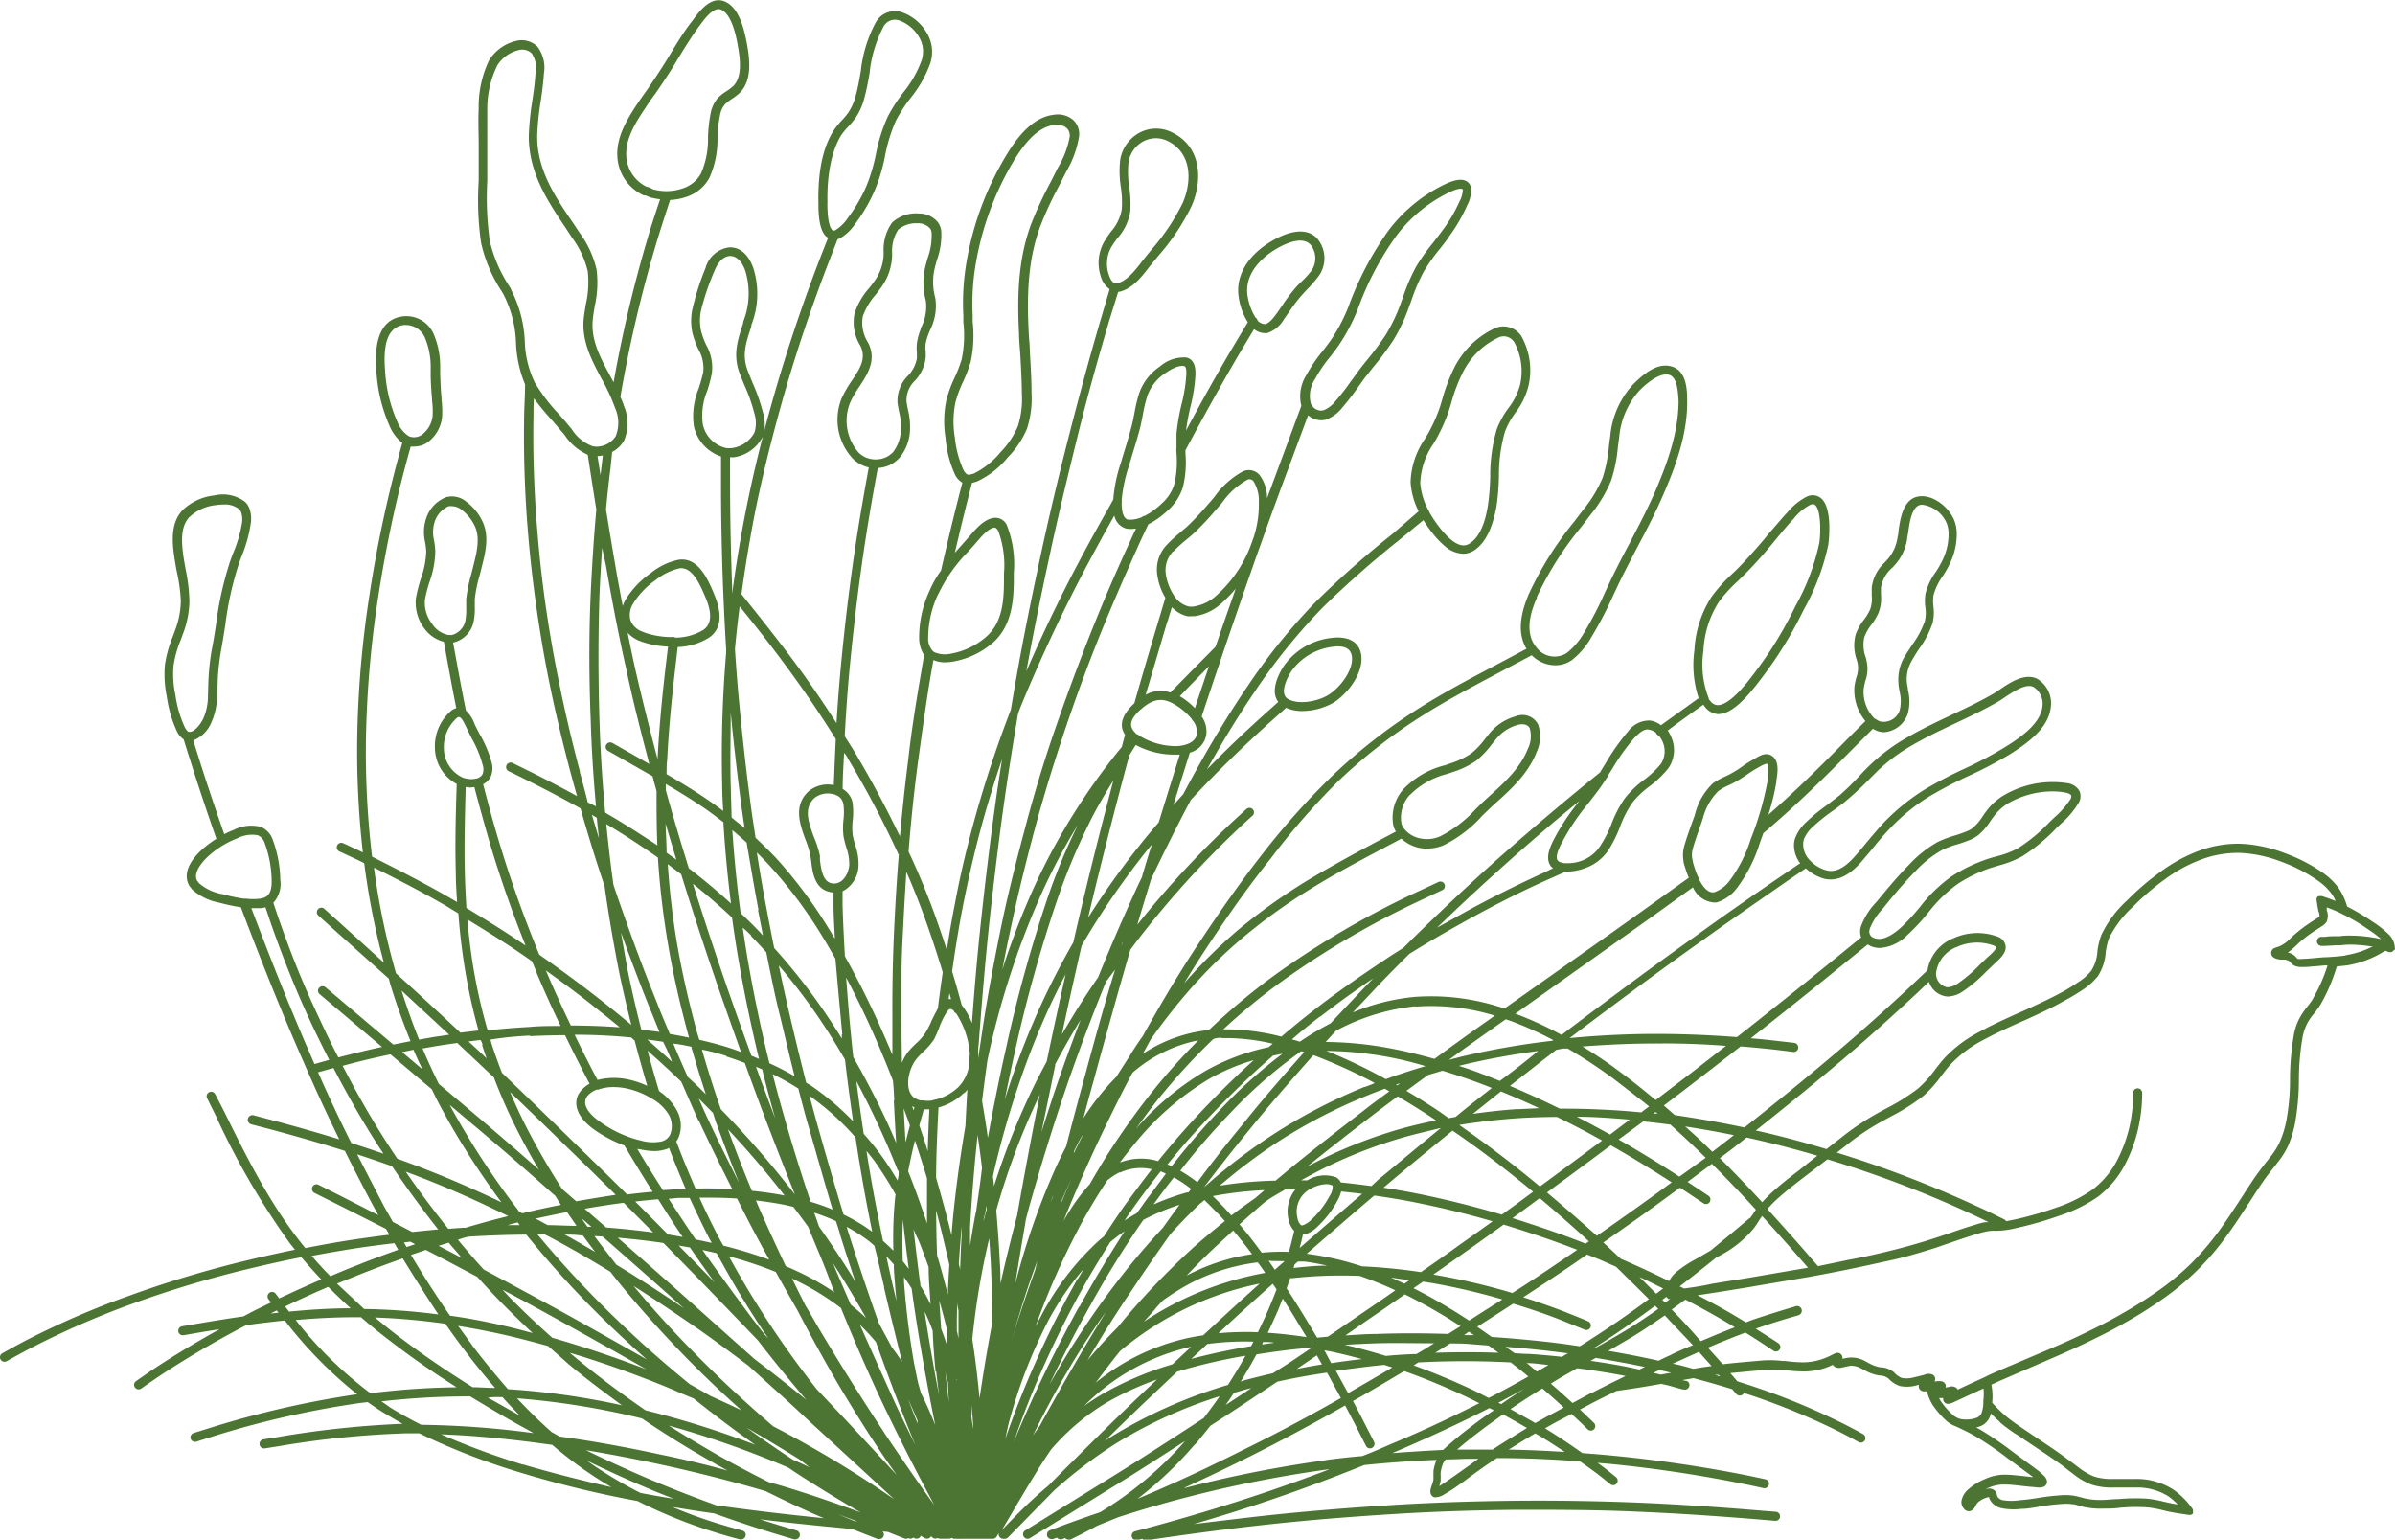 <svg xmlns="http://www.w3.org/2000/svg" viewBox="0 0 264.87 170.32"><defs><style>.cls-1{fill:#4c7534;}</style></defs><title>Fichier 3</title><g id="Calque_2" data-name="Calque 2"><g id="Calque_4" data-name="Calque 4"><path class="cls-1" d="M264.84,104.88a.3.3,0,0,0,0-.1.17.17,0,0,0,0-.1s0,0,0,0a2.27,2.27,0,0,0-.54-1.18,10.26,10.26,0,0,0-1.86-1.5,24.76,24.76,0,0,0-2.86-1.71,7.34,7.34,0,0,0-.91-2A7.23,7.23,0,0,0,257,96.63a17.87,17.87,0,0,0-4.21-2.21A15.72,15.72,0,0,0,248,93.35a12.32,12.32,0,0,0-4.86.79A17.22,17.22,0,0,0,239,96.4a28.73,28.73,0,0,0-3.74,3.19,12.39,12.39,0,0,0-2.87,3.85,7.73,7.73,0,0,0-.43,1.8,4.55,4.55,0,0,1-.68,2.15,5.94,5.94,0,0,1-1.42,1.25,21.73,21.73,0,0,1-2,1.22c-1.3.7-2.67,1.32-4,1.93l-1,.44c-1.27.58-2.59,1.17-3.84,1.86a14.6,14.6,0,0,0-3.91,2.89c-.4.44-.77.91-1.12,1.37a12.53,12.53,0,0,1-1.88,2.08,22.6,22.6,0,0,1-3.44,2.16l-.72.39a30.38,30.38,0,0,0-3.83,2.48L202,127.12c-2.66-.8-5.28-1.5-7.82-2.06l.36-.28c3.62-2.89,6.54-5.28,9.2-7.53s5.58-4.87,8.34-7.45l1.25-1.19a2.35,2.35,0,0,0,2,1.63h.14a3.13,3.13,0,0,0,1.6-.56,16.59,16.59,0,0,0,2.63-2.23l.77-.74.17-.16c.54-.49,1.29-1.17,1.16-1.92a1.28,1.28,0,0,0-.85-1,6.4,6.4,0,0,0-4.88.15,4.64,4.64,0,0,0-2.9,3.55l-.44.42-1.33,1.26c-2.74,2.57-5.54,5.07-8.3,7.41s-5.56,4.64-9.18,7.52l-1,.79c-2.66-.57-5.21-1-7.7-1.37l-1.21-1.06c1.22-.92,2.46-1.87,3.76-2.87q2.37-1.83,4.73-3.67,1.47.12,2.94.27c1,.1,1.92.22,2.87.34a.49.49,0,0,0,.56-.44.51.51,0,0,0-.44-.56l-2.88-.33q-1-.1-1.92-.18l1.91-1.51q4.86-3.85,9.66-7.77l1.36-1.1a3.07,3.07,0,0,0,.36.2,2.6,2.6,0,0,0,1,.19,4.72,4.72,0,0,0,3-1.41,23,23,0,0,0,2.34-2.51,15.61,15.61,0,0,1,3.3-3.2A16,16,0,0,1,220.21,96l.94-.28a11.13,11.13,0,0,0,2.51-1,19.64,19.64,0,0,0,3.75-3.1l.49-.47a9.7,9.7,0,0,0,1.95-2.28,1.43,1.43,0,0,0,.13-1.35,1.81,1.81,0,0,0-1.42-.89,10.67,10.67,0,0,0-7,1.38,6.54,6.54,0,0,0-1.82,1.64c-.16.21-.31.42-.46.64a5.74,5.74,0,0,1-1.14,1.33,3,3,0,0,1-.62.34,13.79,13.79,0,0,1-1.37.48,12.07,12.07,0,0,0-1.88.72,13.05,13.05,0,0,0-3.14,2.5c-1.29,1.31-2.47,2.74-3.51,4l-.17.2a7.69,7.69,0,0,0-1.62,2.57,1.84,1.84,0,0,0,0,1.27l-1.35,1.1q-4.8,3.92-9.65,7.77c-.9.72-1.82,1.44-2.74,2.16-2.73-.21-5.49-.33-8.23-.35a102.16,102.16,0,0,0-10.27.46h0c1.78-1.35,3.72-2.8,5.92-4.44,3.42-2.54,6.08-4.47,8.61-6.26,3-2.16,6.32-4.44,10-7l1.59-1.08a4.87,4.87,0,0,0,1.9,1.11,2.8,2.8,0,0,0,.84.12c1.69,0,3-1.46,3.63-2.22.39-.45.77-.9,1.14-1.36a31.54,31.54,0,0,1,2.25-2.53,21.71,21.71,0,0,1,3.78-3,46.64,46.64,0,0,1,4.48-2.35,45.77,45.77,0,0,0,4.54-2.38c2.09-1.31,4.27-2.94,4.53-5.19a3.15,3.15,0,0,0-1.52-3.18c-1.38-.65-3,.43-4.16,1.23-.26.17-.5.34-.7.45-1.5.87-3.1,1.62-4.64,2.35s-3.26,1.54-4.84,2.46a20.56,20.56,0,0,0-4,2.94c-.35.33-.69.67-1,1A31.66,31.66,0,0,1,203.43,88c-.42.33-.86.65-1.29,1a19.66,19.66,0,0,0-2.44,2,4.55,4.55,0,0,0-1.17,1.73,2.35,2.35,0,0,0-.13.77h0a3.37,3.37,0,0,0,.68,2l-1.48,1c-3.72,2.54-7,4.82-10,7-2.54,1.8-5.2,3.73-8.63,6.28-2.35,1.74-4.4,3.28-6.27,4.71a39.08,39.08,0,0,0-5.07-2.33l-.07,0,11.27-8q3.58-2.52,7.14-5.1l1.26-.9a2.76,2.76,0,0,0,2.23,1.67,1.83,1.83,0,0,0,.4,0,4.43,4.43,0,0,0,2.24-1.6,16.32,16.32,0,0,0,2.53-5c.13-.35.26-.7.38-1.06,3.41-2.87,6.61-6,9.57-9l2.55-2.55a2.61,2.61,0,0,0,.53.26,2.43,2.43,0,0,0,.74.12A3,3,0,0,0,211,78.91a5.21,5.21,0,0,0,0-2.6c0-.27-.09-.53-.11-.79a3.94,3.94,0,0,1,.47-2.3,16.6,16.6,0,0,1,.9-1.47,10.66,10.66,0,0,0,1.47-2.82,5,5,0,0,0,.1-1.79,4.56,4.56,0,0,1,0-1.28,6.43,6.43,0,0,1,1-2.09,11.51,11.51,0,0,0,.83-1.46,7.49,7.49,0,0,0,.74-3.4,4.16,4.16,0,0,0-.3-1.41h0c-.59-1.4-2.28-2.78-3.84-2.59-1.8.2-2.12,2.53-2.31,3.92,0,.25-.07.47-.1.65a4.63,4.63,0,0,1-1,2.28l-.39.44A4.53,4.53,0,0,0,207,65c0,.29,0,.57,0,.85a3.59,3.59,0,0,1-.18,1.58,6,6,0,0,1-.69,1.14,5.52,5.52,0,0,0-.92,1.67,4.86,4.86,0,0,0,.15,2.82l.07.28a2.94,2.94,0,0,1-.13,1.6,7.35,7.35,0,0,0-.21,1,5.35,5.35,0,0,0,1.21,3.83c-.84.83-1.67,1.66-2.5,2.5-2.94,3-5.53,5.49-8.23,7.86a25.69,25.69,0,0,0,.88-3.61l0-.16c.13-.77.35-2.06-.38-2.66s-1.51-.06-2,.22-1,.58-1.4.88-.79.53-1.2.76c-.24.14-.48.25-.72.36a7.51,7.51,0,0,0-1.32.74,7.18,7.18,0,0,0-2,3.52l-.34.94c-.29.81-.59,1.65-.83,2.5a3.71,3.71,0,0,0-.08,1.62c0,.23.1.45.16.67a12.52,12.52,0,0,0,.43,1.19l-1.4,1q-3.56,2.56-7.14,5.1l-11.85,8.37a25.09,25.09,0,0,0-9.89-1.29,23.39,23.39,0,0,0-6.88,1.72c.95-1,1.9-2,2.83-3,1.14-1.19,2.29-2.35,3.42-3.47,2-1.25,4.17-2.51,6.54-3.82,2.75-1.51,5.62-3,8.77-4.4l2-.89.23,0a5.78,5.78,0,0,0,1.95-.4,5.13,5.13,0,0,0,2.55-2,14.61,14.61,0,0,0,1.27-2.57,12,12,0,0,1,1.38-2.69,10.59,10.59,0,0,1,1.91-1.8,11.26,11.26,0,0,0,2.07-2,3.54,3.54,0,0,0,.3-3.42,3.09,3.09,0,0,0-.39-.72c1.31-1,2.62-1.92,3.93-2.86a.81.81,0,0,0,.09.1A2,2,0,0,0,190,79H190c1.64,0,3.3-2,4.71-3.83l.14-.19a43.81,43.81,0,0,0,4.43-7.13l.19-.38a25.38,25.38,0,0,0,2.73-7.23s.57-4.06-.85-5.16a1.46,1.46,0,0,0-1.57-.12,6.78,6.78,0,0,0-2.1,1.72l-.09.09c-.68.74-1.33,1.53-2,2.29-.29.36-.58.71-.88,1.06-1,1.15-1.89,2.15-2.81,3.05l-.51.48A17.16,17.16,0,0,0,189.3,66a12,12,0,0,0-1.91,5.94,11.72,11.72,0,0,0,.47,5.29l-4.17,3a2.58,2.58,0,0,0-1.2-.52,2.9,2.9,0,0,0-2.44,1.21,24.47,24.47,0,0,0-2.49,3.53c-.2.32-.4.65-.61,1l-2.08,1.69c-2.42,2-5,4.16-7.92,6.72s-5.3,4.77-7.64,7c-1.27,1.21-2.67,2.56-4.11,4-.61.38-1.21.76-1.8,1.15-3,2-5.65,3.83-8,5.67-1.3,1-2.52,2-3.69,3a24.82,24.82,0,0,0-6.42-.81,69.54,69.54,0,0,1,6.2-5.11,95.93,95.93,0,0,1,15.81-9.25l1.56-.74.65-.3a.5.5,0,0,0,.24-.66.5.5,0,0,0-.67-.24l-.64.3-1.57.73a97.47,97.47,0,0,0-16,9.35,70.6,70.6,0,0,0-7.17,6,16.26,16.26,0,0,0-7.31,2.63l.84-1.54a66.46,66.46,0,0,1,4.12-5.29,54.91,54.91,0,0,1,6.25-6.15A62.71,62.71,0,0,1,145,98.3c2.67-1.65,5.5-3.15,8.24-4.6l1.74-.92a4.33,4.33,0,0,0,1.9,1,4.23,4.23,0,0,0,.94.1,4.79,4.79,0,0,0,1.87-.39,14.21,14.21,0,0,0,4.23-3.24c.43-.42.85-.83,1.3-1.24,1.85-1.66,3.76-3.37,4.7-5.77a4.13,4.13,0,0,0,.19-3.08,1.94,1.94,0,0,0-2.47-.92,5.67,5.67,0,0,0-3,2l-.43.53a8.89,8.89,0,0,1-1.45,1.54,8.56,8.56,0,0,1-2.37,1.14l-.59.21a9.46,9.46,0,0,0-4.57,2.62,4.71,4.71,0,0,0-1.11,4.17h0a2.69,2.69,0,0,0,.26.54l-1.57.83c-2.75,1.46-5.59,3-8.3,4.63a64.61,64.61,0,0,0-7.47,5.33,56.82,56.82,0,0,0-6.08,6q1.31-2.15,2.61-4.12c2.52-3.81,4.73-6.91,7-9.73A79.07,79.07,0,0,1,148,86.42a58.56,58.56,0,0,1,9.07-7.1c2.83-1.81,5.86-3.4,8.78-4.95l3.55-1.88A3.7,3.7,0,0,0,172,73.6a3.21,3.21,0,0,0,1.86-.59A8.6,8.6,0,0,0,176,70.48,42.08,42.08,0,0,0,178.35,66l.47-1c.71-1.52,1.5-3,2.27-4.49,1-1.87,2-3.8,2.85-5.77,1.34-3.07,2.7-6.71,2.65-10.4,0-1,0-3.23-1.62-3.77s-3.15.76-4.31,1.9a9.66,9.66,0,0,0-2.58,5.82c-.06.38-.11.77-.15,1.15a15.79,15.79,0,0,1-.7,3.44,14.52,14.52,0,0,1-2.17,3.56l-1,1.31a37.6,37.6,0,0,0-5,8c-.6,1.44-1.3,3.57-.53,5.45h0a3.81,3.81,0,0,0,.29.57l-3.36,1.79c-2.95,1.55-6,3.16-8.86,5a61.22,61.22,0,0,0-9.22,7.23,81.09,81.09,0,0,0-7.67,8.56c-2.24,2.85-4.47,6-7,9.8-2,3-3.93,6.2-6,9.88-.1.17-.19.35-.29.53-.44.63-.89,1.28-1.33,2s-1.08,1.68-1.62,2.55a27.81,27.81,0,0,0-3.65,4.58c.36-1.35.72-2.7,1.09-4l.27-1c1.23-4.47,2.5-9.08,3.83-13.62.09-.12.17-.25.27-.37A104.81,104.81,0,0,1,137,91.63c.46-.44.93-.86,1.4-1.29l.14-.12a.5.5,0,0,0-.67-.74l-.14.12-1.41,1.3a105.45,105.45,0,0,0-10.54,11.4c.49-1.66,1-3.33,1.51-5,1.38-2.93,2.86-5.88,4.41-8.81.54-.58,1.09-1.17,1.66-1.76,2.17-2.25,4.56-4.55,7.1-6.84l1.34-1.2.43-.39a4.2,4.2,0,0,0,1.78.36,7.13,7.13,0,0,0,3.42-.9c1.55-.93,3.48-3.34,3.09-5.43-.26-1.39-1.51-2-3.34-1.75A7.44,7.44,0,0,0,142,73.65c-.42.63-1.63,2.71-.63,4l-.28.25-1.35,1.21c-2.22,2-4.31,4-6.25,6,1.72-3.07,3.5-6,5.33-8.68a66.1,66.1,0,0,1,7.46-9.22,109.31,109.31,0,0,1,8.34-7.37l2.8-2.3a14.54,14.54,0,0,0,1.34,1.85h0a9.41,9.41,0,0,0,1,1,3.24,3.24,0,0,0,2.05.87,2.21,2.21,0,0,0,1.22-.37c1.23-.8,2-2.41,2.46-4.79a26.6,26.6,0,0,0,.28-3.45,17.17,17.17,0,0,1,.68-4.93,8.82,8.82,0,0,1,1.15-2.07,8.16,8.16,0,0,0,1.45-3,7.72,7.72,0,0,0-.8-5.46,2.36,2.36,0,0,0-3.07-.81,9.53,9.53,0,0,0-4.31,4.22,19.62,19.62,0,0,0-1.37,3.59l-.22.73a17.27,17.27,0,0,1-1.6,3.48l-.06.1a8.86,8.86,0,0,0-1.62,4.86,8.25,8.25,0,0,0,.89,3.2L154,59.07a105.16,105.16,0,0,0-8.42,7.44A66.7,66.7,0,0,0,138,75.87c-2.17,3.19-4.28,6.69-6.29,10.39l-.87,1.62c-.37.4-.72.8-1.08,1.2.52-1.67,1.05-3.35,1.57-5l.26-.82a2.47,2.47,0,0,0,1.81-1.93,2.9,2.9,0,0,0-.5-2.07c1.36-4.1,2.95-8.81,4.55-13.42.63-1.82,1.23-3.53,1.81-5.17.11-.28.21-.57.31-.86.79-2.23,1.56-4.35,2.35-6.48l2.75-7.39a2.21,2.21,0,0,0,1.43.55,1.93,1.93,0,0,0,.58-.08,4.07,4.07,0,0,0,1.76-1.31,26.71,26.71,0,0,0,1.76-2.28c.35-.48.69-1,1.05-1.41.22-.3.46-.59.69-.88a30.64,30.64,0,0,0,2.18-2.94,19,19,0,0,0,1.73-3.71l.24-.64a20.54,20.54,0,0,1,1.37-3.2,20,20,0,0,1,1.83-2.57c.35-.45.71-.89,1-1.35a18.28,18.28,0,0,0,2-3.47,3.44,3.44,0,0,0,.4-1.82,1,1,0,0,0-.54-.8c-.7-.38-1.76.09-2.28.32a17.16,17.16,0,0,0-6.27,5.09,35,35,0,0,0-4.46,8.46,19,19,0,0,1-1.94,3.7c-.29.42-.61.83-.92,1.23a16.93,16.93,0,0,0-1.81,2.67,4.36,4.36,0,0,0-.55,3.39l-3,8.09c-.26.71-.53,1.42-.79,2.14a4.28,4.28,0,0,0-.8-2.53,1.55,1.55,0,0,0-1.93-.41,9.38,9.38,0,0,0-3.08,2.77c-.21.26-.42.51-.63.74l-.13.15a31.82,31.82,0,0,1-2.18,2.32c-.29.27-.6.52-.9.78A14.73,14.73,0,0,0,129,60.32a3.94,3.94,0,0,0-1,3.35,6.68,6.68,0,0,0,.88,2.46l-.68,2.28q-1.41,4.68-2.75,9.39c-1.23,1.14-1.64,2.2-1.22,3.14h0a1.63,1.63,0,0,0,.19.34l0,0-.36,1.36-.36.43a70.94,70.94,0,0,0-9.22,14.81,85.94,85.94,0,0,0-3.63,9.38c.26-1.37.53-2.73.81-4,.76-3.64,1.66-7.35,2.72-11.33.89-3.32,1.91-6.7,3.11-10.33s2.52-7.25,3.94-10.81,3-7.16,4.56-10.64c.24-.53.49-1.06.74-1.59L127,58a9.45,9.45,0,0,0,2.18-1.56,5.86,5.86,0,0,0,1.65-2.57,11.72,11.72,0,0,0,.27-3.77v-.28c1.82-3.41,3.8-7,5.92-10.62.45-.76.91-1.52,1.37-2.28l.3-.51a1.93,1.93,0,0,0,1.13.44h0a1.75,1.75,0,0,0,.32,0A3.34,3.34,0,0,0,142,35.31l.07-.1.63-.9A16.79,16.79,0,0,1,144,32.62c.22-.25.45-.49.68-.73a11.47,11.47,0,0,0,1-1.15,3.38,3.38,0,0,0,.07-4.26c-1-1.23-2.87-1.15-5.16.22-2.51,1.5-3.84,3.63-3.64,5.85a7.22,7.22,0,0,0,1.05,3.1l-.46.76-1.37,2.29c-1.77,3-3.44,6-5,8.93a25.31,25.31,0,0,1,.48-2.6,19.12,19.12,0,0,0,.56-3.57c0-.41.06-1.66-1-1.91a4,4,0,0,0-2.94,1,5.89,5.89,0,0,0-2.3,3,16.37,16.37,0,0,0-.5,2.1c-.09.45-.17.9-.28,1.34-.23.91-.51,1.83-.78,2.72-.13.43-.27.86-.39,1.3l-.08.25a16.6,16.6,0,0,0-.82,4l-.62,1.11c-2.16,3.81-4,7.24-5.58,10.49-1.26,2.56-2.38,5-3.41,7.4.87-4.83,1.88-9.6,2.66-13.22.83-3.85,1.82-8,3-12.77s2.34-8.84,3.49-12.75l1-3.22a1.29,1.29,0,0,0,.24-.05c1.4-.36,2.46-1.74,3.31-2.86l1-1.21a24.91,24.91,0,0,0,3.57-5.38c1.26-2.91,1.09-6.55-2.13-8.14a3.92,3.92,0,0,0-3.59,0,4.16,4.16,0,0,0-2.17,3,11.41,11.41,0,0,0,.06,3,11.18,11.18,0,0,1,.11,2.5,5,5,0,0,1-1.17,2.43,11.59,11.59,0,0,0-.74,1.09,4.74,4.74,0,0,0-.43,3.84,2.59,2.59,0,0,0,1,1.47l-.93,3.15c-1.15,3.91-2.3,8.1-3.5,12.78s-2.22,9-3.05,12.81c-.79,3.68-1.82,8.54-2.7,13.45-.26,1.45-.51,2.89-.75,4.34-1.24,3.21-2.4,6.59-3.43,10.1s-2,7.3-2.74,11.28q-.49,2.48-.91,5.19c-.4-1.23-.81-2.44-1.23-3.62-.88-2.44-1.87-4.87-3-7.26l.09-1.1c.25-2.92.56-5.92,1-9.15s.86-6.26,1.35-9.19l.31-1.75a3.09,3.09,0,0,0,1.27.25,5.69,5.69,0,0,0,1-.1,9.16,9.16,0,0,0,4.41-2.16c2-1.86,2.21-4.6,2.21-7v-.62a11.8,11.8,0,0,0-.72-5.16,1.39,1.39,0,0,0-1.48-.94c-1.09.14-2,1.22-2.67,2l-.84.95-.81.91c.6-2.58,1.23-5.17,1.9-7.74a3.29,3.29,0,0,0,.58-.16,9.7,9.7,0,0,0,3.39-2.67,10,10,0,0,0,2.11-3.17,10.72,10.72,0,0,0,.5-3.91c0-1.56-.1-3.13-.19-4.65,0-.68-.09-1.35-.12-2-.19-3.83-.17-7.91,1.27-11.8a39.43,39.43,0,0,1,2.07-4.47l.64-1.26.22-.43a11,11,0,0,0,1.36-3.77,2.12,2.12,0,0,0-.58-1.79,2.62,2.62,0,0,0-2.18-.64c-2.5.28-4.24,2.71-5.47,4.8A33.66,33.66,0,0,0,106.89,29a26.42,26.42,0,0,0-.35,5.92l0,.72a13,13,0,0,1-.18,4.09,14.8,14.8,0,0,1-.8,2.08,13.67,13.67,0,0,0-.91,2.49,11.61,11.61,0,0,0-.08,4.16,12.07,12.07,0,0,0,1.05,4.05,2.1,2.1,0,0,0,.81.89c-.84,3.22-1.63,6.49-2.36,9.72,0,0,0,0,0,0a11.19,11.19,0,0,0-1.26,2.21,12.33,12.33,0,0,0-1.16,5.32,3.47,3.47,0,0,0,.55,1.82l-.39,2.28c-.5,2.94-1,6-1.36,9.24-.38,3-.68,5.81-.92,8.55,0-.1-.09-.2-.14-.29-1.52-3.15-3.15-6.16-4.84-9-.36-.6-.75-1.2-1.13-1.8.15-2.84.34-5.44.58-7.92.49-5,1.07-9.72,1.79-14.29.34-2.19.75-4.58,1.29-7.47a3.43,3.43,0,0,0,2.41-1.14,5.06,5.06,0,0,0,1.14-2.87,7.83,7.83,0,0,0-.21-2.41c-.06-.31-.13-.62-.17-1a3,3,0,0,1,.94-2.24,4.54,4.54,0,0,0,1.18-2.49,6.62,6.62,0,0,0,0-.77,3.74,3.74,0,0,1,0-.82,6.08,6.08,0,0,1,.41-1.32l.07-.19a5.83,5.83,0,0,0,.59-3.54,6.64,6.64,0,0,1-.11-3.12c.08-.37.19-.75.3-1.13a8.26,8.26,0,0,0,.47-3.11,2.16,2.16,0,0,0-.35-1h0a2.67,2.67,0,0,0-2.09-1,3.93,3.93,0,0,0-3,1,5.12,5.12,0,0,0-.94,3.18l0,.39a5.33,5.33,0,0,1-1.08,3c-.16.23-.34.45-.51.67a7.94,7.94,0,0,0-1.62,2.8,4.92,4.92,0,0,0,.64,3.59c.7,1.41-.07,2.59-1,3.94a12.62,12.62,0,0,0-1.09,1.92,6.32,6.32,0,0,0,1.23,6.6,3.59,3.59,0,0,0,1.79,1c-.52,2.84-.93,5.2-1.27,7.37-.72,4.6-1.31,9.29-1.79,14.36-.2,2.08-.37,4.24-.51,6.56-1.13-1.76-2.3-3.5-3.51-5.2-1.87-2.6-4-5.33-6.44-8.37L82,65.73q.56-4.08,1.35-8.28c.86-4.44,2-9,3.42-14,1.32-4.55,2.87-9.17,4.6-13.73l1.26-3.25.26-.1a5.24,5.24,0,0,0,1.72-1.65,18.14,18.14,0,0,0,2.1-3.59,19.26,19.26,0,0,0,1.17-3.89,18,18,0,0,1,1.2-3.89,16.17,16.17,0,0,1,1.65-2.54A13.17,13.17,0,0,0,102.88,7a4.07,4.07,0,0,0-.42-3.42,5.17,5.17,0,0,0-2.57-2.17,2.42,2.42,0,0,0-3.06,1.11A14.76,14.76,0,0,0,95.2,7.85c-.17,1-.32,1.87-.56,2.72a5.81,5.81,0,0,1-.85,1.92,7.52,7.52,0,0,1-.7.83,9.48,9.48,0,0,0-.91,1.14c-1.18,1.85-1.74,4.54-1.67,8v.13c0,1.29.12,2.86.84,3.56.07.06.16.1.23.15-.39,1-.79,2-1.17,3-1.74,4.59-3.3,9.23-4.63,13.81-1.45,5-2.58,9.65-3.44,14.13-.55,2.85-1,5.67-1.37,8.44l0-.71c-.15-4-.23-7.9-.23-11.73V50.58a2.32,2.32,0,0,0,.46,0,4.25,4.25,0,0,0,3.17-2.31,4.39,4.39,0,0,0,0-2.66,20.24,20.24,0,0,0-1.14-3.26c-.18-.45-.37-.9-.54-1.35-.65-1.72-.21-3.05.4-4.88l0-.15a9.44,9.44,0,0,0,.21-6.35c-.56-1.53-1.51-2.33-2.7-2.25a3.15,3.15,0,0,0-2.58,2.3A29.29,29.29,0,0,0,76.62,34a6.23,6.23,0,0,0,0,3,9.8,9.8,0,0,0,.6,1.61,4.14,4.14,0,0,1,.55,2.57A17.43,17.43,0,0,1,77.26,43a8,8,0,0,0-.52,4.16,4.56,4.56,0,0,0,3,3.34v2.82c0,3.85.08,7.81.23,11.77.1,2.45.21,4.67.34,6.77l0,.34a134.5,134.5,0,0,0-.44,14.7c0,.93.06,1.87.11,2.81-.46-.34-.91-.69-1.38-1-1.57-1.1-3.22-2.1-4.88-3.07,0-.55,0-1.1.07-1.66.15-3,.43-6.15.91-10.24l.25-2.16a7,7,0,0,0,3.4-1c1-.63,1.85-2,.62-4.86l-.06-.16c-.63-1.47-1.69-3.95-3.85-3.64a7.23,7.23,0,0,0-3.1,1.49,9.81,9.81,0,0,0-2.79,2.95,4.42,4.42,0,0,0-.3.68c-.29-1.5-.57-3-.85-4.67-.35-2-.67-4-1-6,.15-1.61.32-3.17.51-4.69L67.7,50A3.38,3.38,0,0,0,69,48.78a4.89,4.89,0,0,0,0-3.88c-.11-.35-.25-.69-.39-1a145.89,145.89,0,0,1,4-17.08c.45-1.49.94-3,1.5-4.7a6.21,6.21,0,0,0,1.71-.31,4.48,4.48,0,0,0,2.64-2.15,10.4,10.4,0,0,0,.89-4.37,14.74,14.74,0,0,1,.28-2.55,2.49,2.49,0,0,1,.53-1.18,4.28,4.28,0,0,1,.8-.63,5.88,5.88,0,0,0,.86-.67c1.31-1.3,1.13-3.48.82-5.22-.34-1.93-.93-4.23-2.5-4.88s-2.88,1.2-3.53,2.09l-.07.09C75.64,3.49,74.87,4.76,74.12,6c-.24.4-.48.79-.73,1.18-.55.89-1.15,1.76-1.74,2.63l-1,1.42c-1.1,1.66-2.48,3.73-2.38,6a5,5,0,0,0,2.91,4.38.37.37,0,0,0,.18,0l.24.1.32.13a6.83,6.83,0,0,0,1.08.2c-.51,1.55-1,3-1.41,4.43a145.67,145.67,0,0,0-3.73,15.82l-.47-.88c-1.08-2-2.09-3.92-1.82-6.18.05-.46.13-.93.21-1.39a11.88,11.88,0,0,0,.2-4,11.13,11.13,0,0,0-1.91-4.13l-.66-1c-2.06-3-4-5.91-4-9.64a30.35,30.35,0,0,1,.38-3.81c.15-1,.3-2.06.36-3.11a3.83,3.83,0,0,0-.72-3,2.48,2.48,0,0,0-2.14-.67,4.81,4.81,0,0,0-3.21,2.21A11.84,11.84,0,0,0,52.94,12c-.07,1.39,0,2.8,0,4.17,0,1.08,0,2.2,0,3.3V20a33.39,33.39,0,0,0,.26,6.84,16.09,16.09,0,0,0,2.27,5.37l.22.38A12.61,12.61,0,0,1,57.07,38a13.26,13.26,0,0,0,1,4.53c0,1.12-.08,2.23-.1,3.35a128.12,128.12,0,0,0,.45,13.36c.36,4.28.95,8.71,1.74,13.16S62,81.31,63.14,85.62c.23.84.45,1.64.68,2.45q-2.24-1.23-4.69-2.46l-1.68-.83-.75-.37a.5.5,0,0,0-.45.9l.76.37,1.67.83c2,1,3.77,1.94,5.52,2.92.85,3,1.73,5.84,2.66,8.59.45,3.23,1,6.37,1.58,9.36.41,2,.88,4,1.38,6-.92-.77-1.85-1.53-2.81-2.29-2.32-1.85-4.8-3.68-7.37-5.48-1.56-3.82-3-7.75-4.21-11.71-.64-2.07-1.26-4.29-2-7.15a1.84,1.84,0,0,0,.86-.86,2.44,2.44,0,0,0,.07-1.59A13.37,13.37,0,0,0,53,81.13c-.16-.32-.33-.64-.48-.95L52.45,80a3.76,3.76,0,0,0-.92-1.39c-.53-2.61-1-5.23-1.42-7.52a3,3,0,0,0,2.28-2.37,7.06,7.06,0,0,0,.12-1.57c0-.29,0-.58,0-.87a14.63,14.63,0,0,1,.53-2.6l.25-1c.39-1.55.83-3.3.11-4.9a5.79,5.79,0,0,0-1.87-2.31A2.47,2.47,0,0,0,49.34,55a3.78,3.78,0,0,0-2.21,2.35A4.81,4.81,0,0,0,47,59.9,8.11,8.11,0,0,1,47.14,61a9.87,9.87,0,0,1-.59,3A16.55,16.55,0,0,0,46,66.17a4.72,4.72,0,0,0,1,3.45A3.79,3.79,0,0,0,49.09,71c.4,2.22.86,4.78,1.37,7.34a1.64,1.64,0,0,0-.49.23,5.14,5.14,0,0,0-1.87,4.25,4.59,4.59,0,0,0,2.41,3.91c-.12,3.65-.19,6.75-.1,9.86,0,1.1.08,2.16.14,3.2l-1-.58c-2.71-1.56-5.54-3-8.4-4.44v0a96.63,96.63,0,0,1-.65-14.21A116.56,116.56,0,0,1,41.8,66.21c.72-4.69,1.66-9.34,2.81-13.81.26-1,.53-2,.81-3a3,3,0,0,0,.42,0,2.55,2.55,0,0,0,1.47-.48,4,4,0,0,0,1.58-2.76,10.41,10.41,0,0,0-.06-1.94l0-.21c-.09-.89-.12-1.81-.15-2.7l0-.69a9.1,9.1,0,0,0-.74-3.71,3.29,3.29,0,0,0-3.74-1.85c-2,.45-2.86,2.48-2.57,6a17.45,17.45,0,0,0,1.43,6A4.75,4.75,0,0,0,44.49,49c-.29,1.06-.58,2.12-.85,3.19a137.84,137.84,0,0,0-2.82,13.9,114.69,114.69,0,0,0-1.29,14.47,99.05,99.05,0,0,0,.6,13.74h0c-.57-.28-1.15-.54-1.72-.81l-.46-.21a.5.5,0,0,0-.66.25.49.49,0,0,0,.24.66l.46.21,1.71.8.58.29a83.11,83.11,0,0,0,2.17,11l-4.66-4.22-1.9-1.71a.49.49,0,0,0-.7,0,.5.5,0,0,0,0,.71l1.9,1.71L43,108.26c.06.21.11.43.17.64.65,2.14,1.4,4.23,2.23,6.28l-1.9.38L36,109.22a.51.51,0,0,0-.71.06.49.49,0,0,0,.06.7l6.9,5.84c-1.62.35-3.23.74-4.83,1.16-1.05-2-2-4.08-2.92-6.07C33.18,108,32,105,30.89,101.82c-.23-.65-.44-1.3-.66-1.95A3.12,3.12,0,0,0,31,97.32a13.45,13.45,0,0,0-.82-4.38,2.38,2.38,0,0,0-1.37-1.48,4.31,4.31,0,0,0-2.94.34,11.3,11.3,0,0,0-1.07.48c-1.27-3.62-2.39-7-3.42-10.37a3.59,3.59,0,0,0,2-2,7.37,7.37,0,0,0,.63-2.9l.05-1a25.23,25.23,0,0,1,.36-3.89c.19-1,.34-2,.5-3a35.89,35.89,0,0,1,1.52-6.82c.09-.26.19-.52.29-.78a15.37,15.37,0,0,0,1-3.61,3.32,3.32,0,0,0-.17-1.72,1.87,1.87,0,0,0-.48-.69h0a4.05,4.05,0,0,0-3.38-.69,5.94,5.94,0,0,0-3.54,1.66c-1.3,1.42-1.13,3.45-.87,5.24.08.49.16,1,.25,1.46A19,19,0,0,1,20,66.51a9.59,9.59,0,0,1-.64,3.23l-.25.68a12.94,12.94,0,0,0-.87,3.13,12.18,12.18,0,0,0,.21,3.53A13.69,13.69,0,0,0,19.61,81a2.16,2.16,0,0,0,.7.79c1.09,3.53,2.27,7.14,3.62,11a11.88,11.88,0,0,0-1.44,1.06c-1.71,1.5-2.26,3-1.51,4.21a.47.47,0,0,0,.1.1l.09.13.09.12a6.21,6.21,0,0,0,3,1.45,21.94,21.94,0,0,0,2.38.51c2.35,6.22,4.62,11.88,7,17.26q1.83,4.23,3.88,8.41c-2.3-.7-4.72-1.4-7.28-2.08l-1.51-.4-.68-.18a.5.5,0,0,0-.26,1l.69.18,1.5.39c2.89.78,5.6,1.56,8.16,2.37,1.12,2.25,2.27,4.49,3.47,6.69l.22.41-3.92-2-2.68-1.35a.5.5,0,0,0-.45.9l2.68,1.34,5.23,2.64c.13.21.25.43.37.64-1.4.18-2.82.37-4.29.59-1.66.26-3.33.56-5,.89-.3-.36-.59-.72-.87-1.09-3.3-4.29-5.74-9.21-8.1-14l-1-1.93a.5.5,0,0,0-.67-.22.49.49,0,0,0-.22.67l.95,1.92a83.6,83.6,0,0,0,8.21,14.14l.55.69q-3.1.63-6.37,1.44a120.41,120.41,0,0,0-11.9,3.63,93.76,93.76,0,0,0-11.55,5c-.86.45-1.7.92-2.55,1.39a.5.5,0,1,0,.5.87c.83-.47,1.66-.93,2.51-1.37a94,94,0,0,1,11.43-5,119.2,119.2,0,0,1,11.8-3.6c2.35-.58,4.62-1.09,6.84-1.53.7.83,1.43,1.64,2.2,2.46-1.57.68-3.13,1.38-4.65,2.1l-.06-.08-.33-.44a.5.5,0,1,0-.8.6l.28.37-1.87.91-1.19.63c-1.63.23-3.18.48-4.58.72l-2.2.37a.51.51,0,0,0-.41.58.51.51,0,0,0,.58.41l2.2-.38,1.79-.29c-2.38,1.32-4.7,2.7-6.89,4.14-.8.52-1.57,1.06-2.35,1.61a.49.49,0,0,0-.13.69.5.5,0,0,0,.7.13c.77-.54,1.54-1.07,2.32-1.59a107.43,107.43,0,0,1,9.28-5.42c1.37-.2,2.8-.37,4.28-.52a47,47,0,0,0,8,8.16,105.14,105.14,0,0,0-16,3.64l-2.11.66a.5.5,0,0,0,.31.95l2.09-.66a103.15,103.15,0,0,1,16-3.62l.88-.1c.65.46,1.3.91,2,1.32s1.23.74,1.86,1.08a107,107,0,0,0-14,1.5l-1.4.22a.5.5,0,0,0,.15,1l1.41-.22A102.8,102.8,0,0,1,45,158.56h1.36a74.78,74.78,0,0,0,11.21,4.35,116.34,116.34,0,0,0,12.93,3.14,56.21,56.21,0,0,0,9.16,3.64c.72.22,1.45.42,2.18.61a.32.32,0,0,0,.13,0,.5.5,0,0,0,.48-.37.48.48,0,0,0-.35-.61c-.72-.2-1.44-.39-2.15-.61a53.47,53.47,0,0,1-5.59-2c1.51.25,3,.49,4.62.71q4.33,1.56,8.84,2.87l.14,0a.49.49,0,0,0,.48-.36.5.5,0,0,0-.34-.62c-1.36-.39-2.72-.81-4.06-1.24,2.15.27,4.38.51,6.69.74l3.54.34c.9.37,1.83.73,2.81,1.11a.47.47,0,0,0,.17,0,.51.51,0,0,0,.47-.32.49.49,0,0,0-.11-.52l.58.05,1.89.75a.43.43,0,0,0,.19,0,.51.51,0,0,0,.2-.06.46.46,0,0,0,.23.06.46.46,0,0,0,.31-.13l.1.06a.48.48,0,0,0,.26.07.52.52,0,0,0,.43-.24.38.38,0,0,0,0-.1l.45.27a.52.52,0,0,0,.27.07h0a.48.48,0,0,0,.42-.23s0,0,0-.05l.23.18a.5.5,0,0,0,.31.1.42.42,0,0,1,.4,0h0l.11,0,.12,0a.57.57,0,0,0,.18,0,.47.47,0,0,0,.17,0h0l.1,0,.09,0a.57.57,0,0,0,.18,0l.13,0a.47.47,0,0,0,.3-.1h0a.49.49,0,0,0,.29.11l.06,0,.07,0,.13,0a.45.45,0,0,0,.11,0h0a.43.43,0,0,0,.19,0,.5.5,0,0,0,.13,0,.4.4,0,0,0,.15,0s0,0,.08,0h.48l.09,0h.31l.07,0,.09,0h.11l.08,0h.68s.07,0,.1,0h0l.16,0H109l.08,0,.11,0,.09,0,.1,0h.1l.08,0,.08,0,.08,0,.08,0a.5.5,0,0,0,.43-.25l.24-.41a.48.48,0,0,0,.13.52.47.47,0,0,0,.34.14l.09,0,.09,0a.51.51,0,0,0,.36-.15l5.09-5.19a52.61,52.61,0,0,1,6.74-5.14,51.14,51.14,0,0,1,11.58-5.29c-.57.82-1.16,1.63-1.77,2.42l-3,1.95c-2.13,1.38-4.34,2.8-6.53,4.16l-10.21,6.32a.48.48,0,0,0-.16.68.47.47,0,0,0,.42.24.48.48,0,0,0,.26-.07l10.22-6.32c2.2-1.36,4.4-2.79,6.54-4.17l.4-.25a40.2,40.2,0,0,1-9.39,7.87c-1.77.6-3.61,1.25-5.56,2a.51.51,0,0,0-.3.64.5.5,0,0,0,.47.33.57.57,0,0,0,.18,0l.42-.16a.5.5,0,0,0,.36.19.57.57,0,0,0,.18,0l.37-.15a.49.49,0,0,0,.36.18.41.41,0,0,0,.21,0c1-.47,2-1,3-1.54l2.29-.93c2.69-.87,5.22-1.61,7.7-2.24a135.58,135.58,0,0,1,15.53-3.06H147q-3.43,1.31-6.9,2.49c-4.62,1.56-9.39,3-14.57,4.36a.5.5,0,0,0-.36.61.5.5,0,0,0,.49.37.25.25,0,0,0,.12,0l.55-.15a.49.49,0,0,0,.36.17h.08c5.27-.78,9.69-1.35,13.89-1.8s8.63-.81,13.66-1.12c4.2-.26,8.6-.41,13.43-.46,4.32,0,8.73,0,13.11.2,4.21.17,8.71.46,14.16.91l1.3.11a.49.49,0,0,0,.54-.46.5.5,0,0,0-.45-.54l-1.31-.1c-5.46-.46-10-.75-14.2-.92-4.4-.17-8.83-.24-13.16-.2-4.85.05-9.26.2-13.49.46-5,.31-9.51.68-13.7,1.12-2.7.29-5.48.63-8.52,1,2.88-.84,5.67-1.71,8.39-2.64,3.51-1.19,7-2.49,10.46-3.89,2.64-.27,5.3-.46,8-.57a.93.93,0,0,0-.05.1,5.13,5.13,0,0,0-.3,1.13c0,.18,0,.36,0,.54l0,.4a3.44,3.44,0,0,1-.15.55,3.44,3.44,0,0,0-.11.34,1.13,1.13,0,0,0-.06.63.66.66,0,0,0,.37.44.66.66,0,0,0,.28,0,1.88,1.88,0,0,0,.86-.31,16.94,16.94,0,0,0,1.69-1.1l.39-.27,1.35-1,.62-.44c.56-.4,1.15-.8,1.77-1.21q4.52,0,9.21.37c.61.44,1.24.87,1.83,1.32s1,.79,1.51,1.2a.5.5,0,1,0,.63-.78c-.51-.41-1-.82-1.53-1.21-.16-.13-.34-.24-.51-.37l1.33.11a146.62,146.62,0,0,1,15.31,2.32l1.36.29.35.08a.52.52,0,0,0,.6-.39.5.5,0,0,0-.39-.59l-.35-.08-1.37-.29A148.9,148.9,0,0,0,178,161c-1-.1-2-.17-3-.25-1.33-.94-2.7-1.86-4.13-2.74l.93-.53c.66-.36,1.34-.7,2-1.06l.16.15c.55.51,1.08,1,1.62,1.55a.5.5,0,0,0,.7,0,.5.5,0,0,0,0-.71l-1.54-1.48c.58-.3,1.15-.62,1.72-.91.76-.39,1.53-.76,2.3-1.14l1.57-.23c1.16-.17,2.29-.37,3.4-.56l.79.18,1.57.44.11,0a.5.5,0,0,0,.62-.35.48.48,0,0,0-.34-.61l-.12,0-.28-.08,1.21-.21c1.45.38,2.88.79,4.28,1.22l.33.39.12.14a.51.51,0,0,0,.71.06.52.52,0,0,0,.13-.17l.71.23a76.07,76.07,0,0,1,9.72,4c.77.39,1.52.79,2.27,1.2a.5.5,0,0,0,.68-.2.5.5,0,0,0-.2-.68c-.76-.42-1.52-.82-2.3-1.21a76.51,76.51,0,0,0-9.84-4.06c-.58-.2-1.17-.38-1.76-.57l-.78-.91,2.21-.21,1.39-.12a10.22,10.22,0,0,1,2.12,0l.29,0a19.11,19.11,0,0,0,2.17.15,7.6,7.6,0,0,0,2.23-.36,6.45,6.45,0,0,0,.92-.38.73.73,0,0,0,.39.3,1.08,1.08,0,0,0,.64,0l.39-.08a4.69,4.69,0,0,1,.54-.11,2.18,2.18,0,0,1,1.2.31l.31.15a4.7,4.7,0,0,0,1.71.62,1.52,1.52,0,0,1,1,.35,3,3,0,0,0,1.24.81,3.92,3.92,0,0,0,1.8-.06l.32-.08a.55.55,0,0,0,0,.37.6.6,0,0,0,.61.36l.27,0a5.23,5.23,0,0,0,.64,1.52,9.86,9.86,0,0,0,1.42,1.66,3.2,3.2,0,0,0,1.14.7c.75.35,1.53.72,2.26,1.15a37.82,37.82,0,0,1,3.4,2.33l1.1.81,1.45,1.07a3.92,3.92,0,0,1,.32.25h-.09l-.84-.1c-.67-.07-1.36-.15-2-.17a5.16,5.16,0,0,0-2.33.46,6.4,6.4,0,0,0-1.91,1.17,2.19,2.19,0,0,0-.75,1.3,1.15,1.15,0,0,0,.45,1,.67.67,0,0,0,.73,0,1.11,1.11,0,0,0,.39-.5,1.33,1.33,0,0,1,.27-.38,2.62,2.62,0,0,1,1.22-.58.14.14,0,0,0,0,.07,1.42,1.42,0,0,0,.25.47,1.93,1.93,0,0,0,1.09.69,7,7,0,0,0,2.23.08c.72,0,1.45-.16,2.15-.27a21,21,0,0,1,2.61-.29,4.81,4.81,0,0,1,.91.05c.26,0,.5.11.75.17l.38.1a8.61,8.61,0,0,0,2.32.21c.58,0,1.16,0,1.75-.09a18.79,18.79,0,0,1,3-.05,11,11,0,0,1,1.74.31l.46.11c.66.15,1.32.25,2,.35l.48.07h.08a.47.47,0,0,0,.26-.08h0v0a.22.22,0,0,0,.09-.1l0,0a.75.75,0,0,0,0-.16v0h0a.33.33,0,0,0,0-.1.28.28,0,0,0,0-.09.39.39,0,0,0-.06-.15l0,0h0a8.65,8.65,0,0,0-2.08-2.1,7.48,7.48,0,0,0-4.23-1.2h-2.43a6.44,6.44,0,0,1-2.15-.27,7.14,7.14,0,0,1-1.7-1l-.58-.44c-.48-.36-1-.73-1.46-1.07-.81-.57-1.63-1.12-2.45-1.67l-1.68-1.13c-.69-.47-1.31-.9-1.9-1.39a17.05,17.05,0,0,1-1.49-1.46v0a6.41,6.41,0,0,0-.09-2c.38-.17.75-.35,1.13-.51l5.45-2.36c1.23-.53,2.55-1.11,3.86-1.74s2.83-1.37,4.41-2.28a49,49,0,0,0,4.25-2.69,29.8,29.8,0,0,0,3.72-3.12,30.19,30.19,0,0,0,3.2-3.76c.85-1.15,1.63-2.36,2.4-3.54l.54-.83c.38-.59.76-1.17,1.16-1.74s.86-1.14,1.3-1.7l.18-.24a9,9,0,0,0,1.26-2,12.83,12.83,0,0,0,.71-2.32,27.65,27.65,0,0,0,.44-4.9,27.62,27.62,0,0,1,.39-4.59,5.49,5.49,0,0,1,.65-1.86,7.26,7.26,0,0,1,.64-.88,11.14,11.14,0,0,0,.72-1,19.77,19.77,0,0,0,1.79-4.2l1.12-.12a11.19,11.19,0,0,0,4.21-1.61c.13,0,.27.08.4.14h0a.57.57,0,0,0,.18,0h.09a.37.37,0,0,0,.18-.08h0a.58.58,0,0,0,.16-.19s0,0,0,0A.06.06,0,0,0,264.84,104.88Zm-48.41-.13a5.42,5.42,0,0,1,4.06-.15c.22.1.28.18.28.2,0,.22-.63.82-.85,1l-.19.17-.78.75a15.64,15.64,0,0,1-2.46,2.1,2.18,2.18,0,0,1-1.14.4,1.53,1.53,0,0,1-1.23-1.34,1.24,1.24,0,0,1,0-.27A3.58,3.58,0,0,1,216.43,104.75Zm-9.65-2a7,7,0,0,1,1.44-2.23l.17-.21c1-1.24,2.19-2.66,3.45-3.94a12.2,12.2,0,0,1,2.9-2.31,9.93,9.93,0,0,1,1.71-.65,15.23,15.23,0,0,0,1.47-.52,4.41,4.41,0,0,0,.81-.46h0a6.51,6.51,0,0,0,1.37-1.56c.14-.2.28-.4.43-.59a5.55,5.55,0,0,1,1.55-1.41A9.92,9.92,0,0,1,227,87.55a7.56,7.56,0,0,1,1.36.12c.44.08.65.22.7.32a.62.62,0,0,1-.1.45,9.64,9.64,0,0,1-1.77,2l-.5.48a18.69,18.69,0,0,1-3.55,2.94,10,10,0,0,1-2.28.86c-.33.09-.66.18-1,.29a17.62,17.62,0,0,0-4,1.92,16.49,16.49,0,0,0-3.52,3.4,23.06,23.06,0,0,1-2.24,2.4c-1.18,1-2.14,1.37-2.94,1A.74.74,0,0,1,206.78,102.79Zm-7.3-9.87a3.7,3.7,0,0,1,.93-1.34,19.79,19.79,0,0,1,2.31-1.86c.45-.32.9-.64,1.33-1a32.45,32.45,0,0,0,2.64-2.44l1-1a19.92,19.92,0,0,1,3.79-2.8c1.53-.89,3.17-1.67,4.76-2.42s3.17-1.5,4.7-2.38a8.89,8.89,0,0,0,.77-.5c1-.65,2.31-1.55,3.17-1.15a2.19,2.19,0,0,1,1,2.16c-.21,1.83-2.18,3.28-4.07,4.46A44.68,44.68,0,0,1,217.34,85a45.47,45.47,0,0,0-4.58,2.4,23.27,23.27,0,0,0-3.95,3.12c-.84.83-1.59,1.74-2.32,2.61-.37.45-.74.9-1.12,1.34-1,1.16-2.12,2.18-3.44,1.8a4,4,0,0,1-1.68-1s0,0,0,0a.38.38,0,0,0-.11-.11,2.56,2.56,0,0,1-.72-1.68A1.72,1.72,0,0,1,199.48,92.92Zm6.94-19.83-.07-.28a4,4,0,0,1-.17-2.28,5.17,5.17,0,0,1,.78-1.38,6.17,6.17,0,0,0,.8-1.34,4.47,4.47,0,0,0,.26-2c0-.25,0-.51,0-.77a3.69,3.69,0,0,1,1.25-2.19l.41-.45a5.6,5.6,0,0,0,1.24-2.75c0-.19.07-.43.11-.7.16-1.18.41-2.95,1.43-3.07h.16a3.42,3.42,0,0,1,2.65,2A3.18,3.18,0,0,1,215.5,59a6.67,6.67,0,0,1-.66,2.95,11.9,11.9,0,0,1-.75,1.32,6.9,6.9,0,0,0-1.15,2.43,5.41,5.41,0,0,0,0,1.55,4.29,4.29,0,0,1-.06,1.44,9.93,9.93,0,0,1-1.34,2.55c-.33.5-.67,1-1,1.56a5,5,0,0,0-.58,2.85c0,.28.08.57.12.86a4.31,4.31,0,0,1,0,2.11,1.87,1.87,0,0,1-2.16,1.19,2.07,2.07,0,0,1-.52-.29s0,0,0,0,0,0-.06,0a4.16,4.16,0,0,1-1.23-3.3,8.12,8.12,0,0,1,.19-.91A3.86,3.86,0,0,0,206.42,73.09ZM187.2,93.93c.22-.81.52-1.64.8-2.43l.34-1a6.41,6.41,0,0,1,1.71-3,6.12,6.12,0,0,1,1.13-.63c.27-.13.54-.25.79-.4.43-.24.85-.52,1.27-.8a14.11,14.11,0,0,1,1.38-.86c.6-.33.8-.35.86-.29s.19.73,0,1.71l0,.17a34,34,0,0,1-1.85,6.4,15.47,15.47,0,0,1-2.34,4.62,3.63,3.63,0,0,1-1.69,1.28c-.72.15-1.32-.66-1.73-1.49a.42.42,0,0,0-.08-.21s0,0,0,0a10.2,10.2,0,0,1-.47-1.3,3.39,3.39,0,0,1-.14-.57A2.59,2.59,0,0,1,187.2,93.93Zm-31.26-6a8.77,8.77,0,0,1,4.11-2.31l.61-.21a9.39,9.39,0,0,0,2.64-1.29,10,10,0,0,0,1.62-1.7c.14-.17.27-.34.42-.51a4.76,4.76,0,0,1,2.5-1.72c.7-.17,1.14,0,1.33.36a3.14,3.14,0,0,1-.21,2.31c-.85,2.17-2.68,3.8-4.46,5.41-.44.39-.87.82-1.31,1.25a13.47,13.47,0,0,1-3.92,3,3.6,3.6,0,0,1-2.2.23,3,3,0,0,1-1.85-1.16,2.08,2.08,0,0,1-.22-.45A3.72,3.72,0,0,1,155.94,87.91Zm14-21.84a36.35,36.35,0,0,1,4.92-7.78l1-1.31a15.09,15.09,0,0,0,2.31-3.82,16.12,16.12,0,0,0,.75-3.65c.05-.38.09-.76.15-1.13a8.83,8.83,0,0,1,2.29-5.25c1.34-1.32,2.54-1.93,3.28-1.67.92.31.94,2.15,1,2.84,0,3.5-1.27,7-2.57,10-.84,1.94-1.84,3.85-2.81,5.7-.78,1.47-1.58,3-2.3,4.54l-.47,1A38.3,38.3,0,0,1,175.18,70a7.55,7.55,0,0,1-1.91,2.24,2.49,2.49,0,0,1-3.33-.59,3.33,3.33,0,0,1-.53-.86C168.78,69.21,169.42,67.34,170,66.07Zm-27.1,8.13a6.53,6.53,0,0,1,4.44-2.65c.9-.14,2-.1,2.21.94.29,1.57-1.33,3.62-2.62,4.39s-3.38,1.07-4.45.41a1,1,0,0,1-.16-.12C141.6,76.53,142.32,75,142.85,74.2Zm15.69-25.12.06-.1a18.55,18.55,0,0,0,1.68-3.68l.23-.74a17.64,17.64,0,0,1,1.29-3.4,8.34,8.34,0,0,1,3.81-3.78,1.37,1.37,0,0,1,1.86.45,6.71,6.71,0,0,1,.65,4.71,7.23,7.23,0,0,1-1.3,2.6,10,10,0,0,0-1.27,2.3,18.13,18.13,0,0,0-.73,5.22,25.93,25.93,0,0,1-.27,3.32c-.35,2.1-1,3.48-2,4.12-.22.14-.88.57-2.08-.43a8.11,8.11,0,0,1-.92-.93,13.62,13.62,0,0,1-1.47-2.11.37.37,0,0,0-.09-.19h0a7.57,7.57,0,0,1-.91-3A8.12,8.12,0,0,1,158.54,49.08Zm-13.1-7.16a15.06,15.06,0,0,1,1.71-2.51c.32-.42.65-.84.95-1.28a20.94,20.94,0,0,0,2.07-3.94,33,33,0,0,1,4.3-8.17,16.12,16.12,0,0,1,5.9-4.8c1-.45,1.3-.4,1.42-.27a3,3,0,0,1-.38,1.34,16.19,16.19,0,0,1-1.89,3.2c-.32.45-.67.88-1,1.32a21.71,21.71,0,0,0-1.91,2.69,21,21,0,0,0-1.44,3.36l-.23.63A18.91,18.91,0,0,1,153.28,37a33,33,0,0,1-2.12,2.86c-.24.29-.47.58-.7.88-.37.47-.72,1-1.07,1.45a23.77,23.77,0,0,1-1.7,2.19,3.23,3.23,0,0,1-1.3,1,1.16,1.16,0,0,1-1.22-.42,1.27,1.27,0,0,1-.2-.31A3.36,3.36,0,0,1,145.44,41.92ZM141.1,27.56c1.06-.63,3-1.52,3.88-.43a2.4,2.4,0,0,1-.09,3c-.29.37-.62.71-1,1.07s-.5.5-.73.77a19.82,19.82,0,0,0-1.32,1.77c-.2.3-.4.6-.61.89l-.07.09c-.32.44-.75,1-1.2,1.13-.05,0-.09,0-.12,0a1.13,1.13,0,0,1-.76-.39.49.49,0,0,0-.23-.33h0a6.35,6.35,0,0,1-.91-2.66C137.72,29.87,140.08,28.17,141.1,27.56Zm-18.2-.22a12.14,12.14,0,0,1,.69-1A5.83,5.83,0,0,0,125,23.41a12.84,12.84,0,0,0-.11-2.71,10.36,10.36,0,0,1-.08-2.77,3.17,3.17,0,0,1,1.65-2.3,3.08,3.08,0,0,1,1.37-.34,3,3,0,0,1,1.31.31c2.64,1.3,2.73,4.38,1.66,6.85a23.62,23.62,0,0,1-3.44,5.15l-1,1.24c-.76,1-1.7,2.22-2.76,2.49l-.22,0h0c-.43,0-.68-.71-.77-1A3.74,3.74,0,0,1,122.9,27.34Zm-17.31,21a10.54,10.54,0,0,1,.07-3.8,12.68,12.68,0,0,1,.85-2.31,15.59,15.59,0,0,0,.85-2.23,13.87,13.87,0,0,0,.21-4.4l0-.7a26.3,26.3,0,0,1,.34-5.71,33,33,0,0,1,4-11.06c1.11-1.88,2.66-4.08,4.72-4.31h.29a1.49,1.49,0,0,1,1.07.37,1.14,1.14,0,0,1,.3,1A10.18,10.18,0,0,1,117,18.54l-.22.43c-.2.42-.42.84-.63,1.25a43.44,43.44,0,0,0-2.12,4.58c-1.5,4.06-1.53,8.26-1.33,12.2,0,.68.08,1.36.12,2,.09,1.51.18,3.07.19,4.59a9.91,9.91,0,0,1-.44,3.56,9.27,9.27,0,0,1-1.9,2.85,9,9,0,0,1-3,2.4l-.5.13h0c-.08,0-.33,0-.62-.54A11.51,11.51,0,0,1,105.59,48.3Zm-1.83,17.41A17,17,0,0,1,107.1,61l.55-.62c.1-.1.2-.23.31-.35.56-.66,1.33-1.57,2-1.66.08,0,.24,0,.45.39a11,11,0,0,1,.62,4.71v.63c0,2.31-.15,4.7-1.89,6.28a8.05,8.05,0,0,1-3.91,1.92,3,3,0,0,1-1.83-.12l-.15-.07a.23.23,0,0,0-.07-.07,2,2,0,0,1-.53-1.48A11.44,11.44,0,0,1,103.76,65.71ZM94,44.58a11.36,11.36,0,0,1,1-1.75c.93-1.41,2-3,1-4.93a4.08,4.08,0,0,1-.58-2.9,7.27,7.27,0,0,1,1.45-2.43l.53-.7a6.36,6.36,0,0,0,1.26-3.5l0-.4a4.32,4.32,0,0,1,.68-2.57,3,3,0,0,1,2-.7h.18a1.79,1.79,0,0,1,1.34.57,1,1,0,0,1,.17.54,7.33,7.33,0,0,1-.43,2.72c-.12.41-.23.81-.32,1.2a7.73,7.73,0,0,0,.11,3.54,5.1,5.1,0,0,1-.57,3.06l0,.1A6.81,6.81,0,0,0,101.4,38a5.19,5.19,0,0,0,0,1c0,.21,0,.43,0,.65a3.75,3.75,0,0,1-1,1.93,3.93,3.93,0,0,0-1.14,3q.08.52.18,1a6.72,6.72,0,0,1,.19,2.1A4.3,4.3,0,0,1,98.78,50a2.54,2.54,0,0,1-1.81.82,2.63,2.63,0,0,1-2-.74A5.35,5.35,0,0,1,94,44.58ZM91.51,22.44C91.44,19.19,92,16.68,93,15a7.56,7.56,0,0,1,.82-1,11.71,11.71,0,0,0,.77-.92,7,7,0,0,0,1-2.23A26.59,26.59,0,0,0,96.18,8a14,14,0,0,1,1.5-5,1.46,1.46,0,0,1,1.26-.82,1.78,1.78,0,0,1,.61.12,4.21,4.21,0,0,1,2.06,1.75,3.11,3.11,0,0,1,.32,2.61,12.37,12.37,0,0,1-2,3.53,18.22,18.22,0,0,0-1.74,2.69A18.42,18.42,0,0,0,96.88,17a19.21,19.21,0,0,1-1.11,3.7,17.29,17.29,0,0,1-2,3.4,4.42,4.42,0,0,1-1.35,1.34.46.46,0,0,1-.22.07.21.21,0,0,1-.16-.07c-.24-.23-.52-.9-.54-2.85ZM72,20.83a1.68,1.68,0,0,0-.49-.17,4,4,0,0,1-2.25-3.48c-.08-1.95,1.14-3.78,2.22-5.4.31-.48.63-.95,1-1.42.59-.86,1.19-1.75,1.76-2.66.25-.39.49-.79.73-1.19.74-1.21,1.5-2.46,2.35-3.61l.07-.09c.5-.68,1.53-2.09,2.34-1.75,1.26.52,1.74,3.23,1.89,4.12.27,1.51.45,3.36-.53,4.34a5.92,5.92,0,0,1-.72.55,5.15,5.15,0,0,0-1,.79,3.62,3.62,0,0,0-.77,1.63,16.65,16.65,0,0,0-.3,2.71,9.42,9.42,0,0,1-.78,4,3.55,3.55,0,0,1-2.07,1.66,5.54,5.54,0,0,1-3.25.08ZM43.93,46.63A16.28,16.28,0,0,1,42.59,41c-.25-3,.34-4.64,1.8-5A2.32,2.32,0,0,1,47,37.37a8.35,8.35,0,0,1,.63,3.3l0,.69c0,.9.07,1.83.15,2.75l0,.22a8.57,8.57,0,0,1,.06,1.74,3,3,0,0,1-1.15,2,1.5,1.5,0,0,1-1.28.25,1.06,1.06,0,0,1-.19-.06A3.33,3.33,0,0,1,43.93,46.63ZM19.4,76.89a10.9,10.9,0,0,1-.21-3.23A11.94,11.94,0,0,1,20,70.77l.25-.69a10.59,10.59,0,0,0,.7-3.57,19.37,19.37,0,0,0-.4-3.43c-.09-.48-.18-1-.25-1.43-.22-1.57-.38-3.33.62-4.42a5,5,0,0,1,2.93-1.35,6.15,6.15,0,0,1,.88-.07,2.5,2.5,0,0,1,1.69.5,1.16,1.16,0,0,1,.25.36,2.53,2.53,0,0,1,.09,1.21,14.83,14.83,0,0,1-1,3.37c-.1.26-.2.53-.29.79a37.24,37.24,0,0,0-1.57,7c-.15,1-.31,2-.5,2.94a27,27,0,0,0-.37,4L23,77a6.3,6.3,0,0,1-.52,2.5c-.38.77-1.07,1.54-1.57,1.46-.14,0-.28-.17-.45-.46A12.45,12.45,0,0,1,19.4,76.89ZM193.88,126c2.31.52,4.69,1.14,7.1,1.85l-2,1.6c-.92.7-1.87,1.44-2.75,2.22a15.34,15.34,0,0,0-1.34,1.33c-1.47-1.59-3.05-3.25-4.69-4.88,1-.74,2-1.51,2.95-2.28ZM185,150.86l.27-.12c.93-.43,1.8-.82,2.62-1.18l1.4,1.56c-.68.09-1.36.19-2,.31C186.54,151.23,185.78,151,185,150.86Zm-.15-1c-.47.21-1,.45-1.42.67q-2.77-.62-5.57-1.09c1.08-.62,2.19-1.25,3.26-1.92s2-1.33,3-2c1,1.09,2.08,2.19,3.11,3.3C186.46,149.1,185.69,149.45,184.87,149.83Zm-9,.71.16-.09.46-.26c1.81.29,3.63.63,5.44,1l-.61.29C179.58,151.11,177.75,150.8,175.89,150.54Zm-38.38,2.19-.25.07q.92-1.49,1.74-3c.95-.15,1.91-.29,2.92-.42s2.05-.23,3.12-.33h.08l-2.72,1.83-1.58,1C139.7,152.17,138.59,152.43,137.51,152.73ZM86.89,164.5c-.62-.19-1.24-.36-1.87-.54-1.84-.92-3.63-1.86-5.34-2.82-2-1.14-3.92-2.28-5.71-3.43a105.86,105.86,0,0,1,13.22,4.65l.78.53q3.36,2.19,7.2,4.42C92.42,166.29,89.65,165.34,86.89,164.5ZM44.07,147.83c-.91-.69-1.76-1.38-2.6-2.08a74.13,74.13,0,0,1,7.78.69c.7,1,1.41,2,2.13,2.93,1.12,1.49,2.24,2.87,3.38,4.17-.83,0-1.65-.07-2.49-.08C49.33,151.63,46.62,149.77,44.07,147.83ZM37.27,142l2.49-1c1.56-.62,3.16-1.22,4.78-1.79q2,3.27,3.94,6.2a71.81,71.81,0,0,0-8.21-.6C39.21,143.81,38.21,142.88,37.27,142Zm8.1-4.64.54.28-.94.32-.3-.51Zm11.84-3.61a87.62,87.62,0,0,1-7.48-11.52l2.52,2.13c3,2.51,6,5.12,8.83,7.65l.33.28.62,1c-1.39.27-2.82.58-4.27.93l-.33-.17Zm2.14-26.12c.81,1.92,1.69,3.87,2.65,5.87-1.13,0-2.28,0-3.45.11-1.51.08-3.06.21-4.62.37a61.21,61.21,0,0,1-1.7-7.68c-.22-1.48-.41-3-.54-4.58,2.05,1.24,4.07,2.51,6,3.83.39.26.76.53,1.14.79C59,106.72,59.17,107.16,59.35,107.58Zm-.74,7c1.31-.07,2.6-.1,3.88-.11.84,1.74,1.74,3.52,2.71,5.37a3.4,3.4,0,0,0-1,.84c-.83,1-.54,2.44.77,3.63h0a7.22,7.22,0,0,0,.68.56,14.16,14.16,0,0,0,3.4,1.8l.67,1.12q1.14,1.9,2.46,4c-.92.08-1.87.18-2.83.3-1.08-1.07-2.13-2.11-3.17-3.12-3.26-3.19-6.92-6.75-10.67-10.34-.42-1.09-.82-2.2-1.17-3.3l-.1-.37C55.7,114.76,57.17,114.64,58.61,114.56Zm9.23-16.77q-.28-2-.51-4.05c-.1-.89-.19-1.77-.28-2.65l.42.25c1.88,1.14,3.62,2.29,5.29,3.46a90.3,90.3,0,0,0,1.11,9.53c.56,3.32,1.33,6.72,2.33,10.39-.69-.15-1.4-.28-2.12-.4-.48-1.15-1-2.33-1.45-3.53-1.55-3.82-3.09-8-4.7-12.71Zm5.88-3.6c0-1-.09-2.09-.11-3.15.37,1.27.77,2.59,1.19,4l-1.07-.77ZM105,109.87l.18.66a1.24,1.24,0,0,0-.27,0Zm-1,3.45c.15-.33.3-.67.49-1l.17-.29s0,0,0,0a1.19,1.19,0,0,1,.32-.37.26.26,0,0,1,.27,0,1.13,1.13,0,0,1,.22.14.45.45,0,0,0,.27.3,9.68,9.68,0,0,1,1.26,2.89,8.25,8.25,0,0,1,.25,1.63l-.09,1.32a4.36,4.36,0,0,1-1.2,2.35,5.63,5.63,0,0,1-2.57,1.37h0a.51.51,0,0,0-.28.08,3.58,3.58,0,0,1-1,0l-.07,0a.71.71,0,0,0-.2,0,2,2,0,0,1-.77-.33,1.07,1.07,0,0,1-.16-.14c-.89-1-.39-3,.35-4a7.63,7.63,0,0,1,.87-.94,7.33,7.33,0,0,0,1.17-1.35A13.07,13.07,0,0,0,104,113.32Zm19.11-26.9c-1.29,4.91-2.42,9.37-3.41,13.55-.35,1.45-.68,2.88-1,4.28-1.23,2.15-2.37,4.33-3.39,6.52a88.07,88.07,0,0,0-3.7,9.36c-.17.5-.33,1-.49,1.51.37-1.82.74-3.62,1.14-5.39a157.37,157.37,0,0,1,4.76-17,69,69,0,0,1,3.3-7.91C121.13,89.65,122.1,88,123.08,86.42Zm3.23,10.5c-.11.24-.23.49-.35.73-1.62,3.48-3.14,7-4.55,10.47-1.43,2.07-2.76,4.18-4,6.31.68-3.18,1.4-6.43,2.18-9.81q.66-1.14,1.35-2.25a89,89,0,0,1,5.87-8.28c.18-.22.38-.45.56-.68C127,94.58,126.67,95.75,126.31,96.92Zm-2.17,7.24a2.76,2.76,0,0,1-.08.27l-.08.12ZM172.87,116l.51,0a57.08,57.08,0,0,1,5,3.29c1.3,1,2.61,2,4,3.11l-.88.66a88.54,88.54,0,0,0-9-.41c-1.9-.94-3.73-1.77-5.51-2.52l3.41-2.67,1.71-1.32Zm3.45,33.17h-.1c1.48-.95,2.93-1.92,4.32-2.9.83-.58,1.67-1.19,2.51-1.82l.34.35c-.91.64-1.84,1.28-2.79,1.88-1.14.72-2.33,1.4-3.49,2.06Zm-23,.85c-1.54-.48-3.08-.9-4.6-1.25,1.17-.07,2.35-.13,3.6-.17,2.05-.06,4.16,0,6.28,0l-1,.63-.95.56Q154.93,149.84,153.28,150Zm-81.93,6,0,0c-2.89-2-5.45-3.92-7.82-5.9l-.56-.47c3.37,1,6.8,2.22,10.26,3.61,1.15.46,2.29,1,3.43,1.44,2.21,1.77,4.48,3.47,6.8,5.12a103.85,103.85,0,0,0-11.11-3.55Zm-19.18-7.22c-.52-.69-1-1.4-1.55-2.12,1.91.31,3.82.68,5.73,1.13,1.39.33,2.8.7,4.23,1.1.74.66,1.49,1.31,2.26,2,1.83,1.53,3.78,3,5.9,4.55a82.85,82.85,0,0,0-12.6-1.78C54.81,152.11,53.49,150.51,52.17,148.77Zm-2.59-11.33c.47.57,1,1.12,1.43,1.68l-1.28-.67-1.26-.66Zm1-.32.66-.21.49-.13c2.22-.14,4.35-.21,6.43-.23a108.88,108.88,0,0,0,7.55,8.39c1.85,1.85,3.78,3.65,5.76,5.41q-3.92-2.23-8-4.51c-3.27-1.81-6.55-3.57-10-5.42C52.48,139.34,51.54,138.24,50.62,137.12Zm15.44-16.6.07,0,0,0a4.87,4.87,0,0,1,1.73-.29,6.8,6.8,0,0,1,1.63.2,8.67,8.67,0,0,1,2.6,1.08l.12.07A4.93,4.93,0,0,1,74,123.38a2.57,2.57,0,0,1,.13,2.09,1.43,1.43,0,0,1-1,.81,4.81,4.81,0,0,1-2.27-.11,9.76,9.76,0,0,1-1.37-.41h0A12.73,12.73,0,0,1,66.22,124a5.58,5.58,0,0,1-.6-.49c-.43-.39-1.35-1.39-.65-2.27A2.51,2.51,0,0,1,66.06,120.52Zm11.12-6c-1-3.65-1.76-7-2.33-10.32a86.78,86.78,0,0,1-1-8.63l1.48,1.11c.2.63.39,1.26.6,1.91,1.14,3.65,2.42,7.49,3.78,11.42.7,2,1.45,4.13,2.24,6.34-.43-.16-.85-.32-1.3-.46-1.06-.34-2.17-.63-3.31-.89C77.27,114.81,77.22,114.65,77.18,114.49Zm3.14,2.32c.7.22,1.38.47,2.05.72.55,1.54,1.13,3.11,1.74,4.76,1.1,2.93,2.32,6.08,3.8,9.79-1.86-2.4-3.81-4.73-5.83-6.93-.76-.84-1.56-1.67-2.36-2.5q-1.16-3.36-2.09-6.59C78.55,116.29,79.45,116.53,80.32,116.81Zm19.06,12.77c0,.08,0,.16,0,.24,0,.24-.07.48-.11.72-.56-.94-1.14-1.85-1.75-2.69a30.83,30.83,0,0,0-2-2.48c-.31-2.05-.58-4-.81-5.82.06.12.12.22.18.33a95.26,95.26,0,0,1,4.36,9.45A2.6,2.6,0,0,1,99.38,129.58Zm1.24-5.1c-.16.6-.31,1.2-.47,1.83-.07-1.17-.14-2.41-.21-3.74C100.17,123.21,100.4,123.85,100.62,124.48Zm1.55-1.82.23,0c.13,0,.25,0,.38,0-.08,1.62-.14,3.16-.18,4.63-.3-1-.6-1.89-.93-2.84.08-.3.16-.61.25-.9Zm4.47-1.78c.12-.12.23-.25.34-.38-.08,1.36-.15,2.7-.21,4-.49,2.88-.91,5.82-1.24,8.83-.12,1.06-.21,2.15-.3,3.23-.5-2-1.07-4.13-1.7-6.31,0-2.39.12-5,.26-7.79A6.63,6.63,0,0,0,106.64,120.88Zm7.84,19.56c-.78,2.16-1.52,4.32-2.19,6.45-.14.45-.27.9-.4,1.35.56-2,1.16-4,1.83-6,.33-.95.66-1.89,1-2.82Zm9.35-10.76a5.43,5.43,0,0,1,3.55-.39c-1,1.29-2,2.64-3,4-.79,1.13-1.55,2.27-2.29,3.42-.19.16-.39.31-.57.48a30.19,30.19,0,0,0-6.45,8.46c-.18.32-.35.66-.52,1l0-.05a83.71,83.71,0,0,1,4.63-10.55,61.44,61.44,0,0,1,3.29-5.54A7.92,7.92,0,0,1,123.83,129.68Zm4.9,0,.21.1c-.74,1-1.49,2-2.24,3-.32.45-.63.92-1,1.38-.45.25-.9.52-1.33.8.25-.38.51-.76.77-1.13q1.59-2.25,3.23-4.31Zm30.8-11.29c1.69.51,3.43,1.11,5.24,1.82l.21.09c-1.25,1-2.57,2-4,3.2l-.76.14-1-.71c-1.25-.84-2.48-1.6-3.68-2.31.8-.6,1.61-1.18,2.4-1.76Zm23.63,24.67c-.61-.62-1.23-1.24-1.85-1.85.89.41,1.75.84,2.62,1.27Zm-3.13-1.7c.78.76,1.55,1.53,2.32,2.3-.8.59-1.6,1.17-2.39,1.73-1.67,1.18-3.43,2.34-5.24,3.48l-1.37-.2c-2.71-.37-5.53-.63-8.38-.83-.54-.38-1.07-.76-1.61-1.12,1.19-.75,2.44-1.56,3.79-2.43l.2-.13c2,.61,4,1.28,5.91,2.07.66.26,1.31.53,2,.81a.5.5,0,0,0,.39-.92c-.66-.28-1.32-.56-2-.82-1.71-.69-3.45-1.29-5.19-1.85,2.72-1.78,5-3.28,7.05-4.73l1.38.55,1.82.8C179.14,140.53,179.59,141,180,141.39ZM60.25,136.56c.83.43,1.66.87,2.48,1.33,1.58.88,3.17,1.82,4.77,2.8.26.33.52.66.79,1,2.06,2.54,4.32,5.09,6.72,7.59,2.19,2.29,4.54,4.56,7,6.74-1.14-.55-2.29-1.08-3.45-1.6l-2-1.14-.27-.15a128.17,128.17,0,0,1-9.84-8.88c-2.48-2.48-4.82-5.06-7-7.68ZM64.58,135l.83.72-.43,0-.66-.92Zm14.56,1.21c-.61-1.19-1.21-2.44-1.79-3.72,1.45,0,2.83,0,4.16.1.53,1.05,1.06,2.11,1.61,3.15.64,1.21,1.29,2.41,1.95,3.61A49.49,49.49,0,0,0,80,137.8C79.69,137.28,79.41,136.75,79.14,136.22Zm27.22-.58c0,.27,0,.53,0,.81-.08,1.35-.13,2.71-.18,4.06,0-.22-.09-.44-.14-.66q.15-2.46.39-4.86C106.37,135.21,106.37,135.42,106.36,135.64Zm3.21,4c.11,2.29.15,4.56.15,6.8-.56,2.91-1,5.65-1.39,8.27-.15-1.62-.33-3.25-.56-4.9-.07-.55-.16-1.11-.24-1.66A85.16,85.16,0,0,1,109.4,137C109.46,137.92,109.53,138.8,109.57,139.67Zm20.91-6.4c-.63.85-1.25,1.72-1.88,2.6-1.29,1.38-2.55,2.83-3.77,4.33a91.54,91.54,0,0,0-6.4,9c-.81,1.29-1.59,2.64-2.37,4,1.32-2.77,2.71-5.5,4.19-8.15,2-3.67,4.07-7,6.2-10.06A24.67,24.67,0,0,1,130.48,133.27Zm44.88,4.35c-2.52-1-5.15-1.9-8-2.8l-.12,0,1.69-1.24,1.35-1q2.73,2.3,5.46,4.8l-.05,0ZM84,133.74c-.14-.31-.27-.63-.4-.94,1,.12,2,.26,2.93.44.41.08.81.18,1.21.27h0c.55.72,1.09,1.46,1.63,2.2.47,1.15.94,2.28,1.41,3.4s1,2.55,1.48,3.84a29.56,29.56,0,0,0-4.13-2.33c-.4-.19-.81-.37-1.23-.55C85.92,138,84.94,135.89,84,133.74Zm17.15,17.41a91.6,91.6,0,0,1-1.17-9.3c0-.19,0-.38,0-.56.29.4.57.82.84,1.25.33,2.48.76,5.19,1.34,8.45.44,2.47.85,4.63,1.27,6.66-.49-1.23-1-2.39-1.56-3.49-.11-.36-.21-.73-.32-1.11C101.41,152.42,101.28,151.79,101.17,151.15Zm-1.31-16.37c.18,1.7.39,3.52.66,5.59-.22-.29-.43-.58-.66-.85C99.79,137.82,99.79,136.26,99.86,134.78Zm33-1.71.36-.31c.53.5,1,1,1.47,1.46.27.28.53.57.79.86-1.23,1-2.46,2-3.66,3.09a82.47,82.47,0,0,0-8.21,8.68,47.93,47.93,0,0,0-3.33,3.65c1.63-2.75,3.29-5.41,5-7.9,1.43-2.15,2.82-4.16,4.19-6.09Q131.07,134.71,132.81,133.07Zm-27,19.54a2.5,2.5,0,0,1,0,.29c0-.07,0-.13,0-.2A.28.28,0,0,0,105.76,152.61Zm-1,.23c0,.76.06,1.52.1,2.28-.15-1.17-.29-2.33-.4-3.48v-.08C104.57,152,104.67,152.41,104.77,152.84Zm-1.3-1.1c.09.84.2,1.7.3,2.55-.21-1.1-.43-2.24-.64-3.47-.38-2.12-.69-4-.95-5.73.24.51.47,1,.69,1.57l.21.56C103.2,148.7,103.32,150.2,103.47,151.74Zm-1.88,6.16c-.42-1-.83-2.07-1.24-3.13.36.78.71,1.58,1.05,2.38C101.46,157.4,101.52,157.65,101.59,157.9ZM119,150.65c-1.36,2.31-2.68,4.68-4,7.07-.26.36-.51.71-.76,1.08a101,101,0,0,1,5-9.07q1.48-2.39,3.09-4.64C121.23,146.89,120.09,148.75,119,150.65Zm-11.55,6v-.14l0-1.05c.08.88.15,1.75.2,2.62C107.54,157.59,107.48,157.12,107.42,156.64Zm-2.71-9.5c0,.57,0,1.14,0,1.71-.2-.63-.42-1.25-.65-1.85-.08-1.05-.14-2.08-.21-3.1.3,1,.58,2.08.84,3.16C104.7,147.09,104.71,147.11,104.71,147.14Zm-3.27-10.2c.43,1,.84,2.12,1.23,3.22,0,1.35.13,2.72.21,4.11-.35-.71-.72-1.4-1.12-2.05,0-.22-.05-.43-.08-.64-.27-2.09-.49-3.92-.68-5.61C101.14,136.3,101.3,136.61,101.44,136.94ZM94,144.14c-.62-1.43-1.25-2.9-1.88-4.39.45.7.9,1.4,1.34,2.11q1.2,1.95,2.32,3.94c-.54-.51-1.11-1-1.69-1.47Zm1,2.32a24.87,24.87,0,0,1,1.87,2c1.31,3.66,2.57,7,3.85,10.16l.51,1.23c-.76-1.55-1.48-3-2.15-4.44C97.7,152.36,96.34,149.35,95.06,146.46ZM135,137.4l1.39-1.28c.74.88,1.43,1.76,2.08,2.62a22.58,22.58,0,0,0-7.23,2.37Q133,139.22,135,137.4Zm2.13-2c.76-.69,1.56-1.39,2.38-2.11s1.78-1.19,2.67-1.73l1,0h.1a3.88,3.88,0,0,0-.79,3.31,2.68,2.68,0,0,0,.64,1.31c-.18.76-.37,1.54-.59,2.31a22.47,22.47,0,0,0-3,.09C138.81,137.59,138,136.51,137.08,135.45Zm14.54-4.19c-1.13-.15-2.25-.29-3.39-.4a1.17,1.17,0,0,0-.53-.57,3.67,3.67,0,0,0-3.17.34l-.69,0a52.45,52.45,0,0,1,11.47-4.8c1.3-.36,2.65-.67,4-1-2.59,2.1-4.83,4-6.93,5.72Zm-7.17.58a2.6,2.6,0,0,1,.37-.23l.11-.07a3.93,3.93,0,0,1,1.72-.49,1.35,1.35,0,0,1,.59.12c.07,0,.09.07.1.1a1.9,1.9,0,0,1-.35,1.09,9.73,9.73,0,0,1-1.94,2.55,2.76,2.76,0,0,1-1,.68.31.31,0,0,1-.21,0,1.4,1.4,0,0,1-.41-.86A2.81,2.81,0,0,1,144.45,131.84Zm-.77,6.27c.14-.51.26-1,.37-1.52l.28,0a3.39,3.39,0,0,0,1.4-.92,10.9,10.9,0,0,0,2.14-2.81,4.24,4.24,0,0,0,.4-1c.78.08,1.55.16,2.32.26C148.05,134.3,145.66,136.38,143.68,138.11Zm-1.6,1.41c-.39.33-.77.67-1.14,1l-.69-1C140.86,139.52,141.47,139.5,142.08,139.52Zm1.09.37.32-.28c.23,0,.46,0,.69,0,.84.1,1.7.27,2.56.45-1.26,0-2.5.13-3.72.26C143.08,140.21,143.12,140.05,143.17,139.89Zm1.35-1.19c2.87-2.5,5.23-4.54,7.41-6.39,1.8.25,3.58.55,5.31.92,2.67.55,5.28,1.2,7.78,1.93-1.46,1.06-3,2.13-4.51,3.22-1,.72-2.18,1.54-3.42,2.4a62.75,62.75,0,0,0-6.52-.64A31.9,31.9,0,0,0,144.52,138.7Zm11.37,2.92-.63.44-1.49-.69C154.47,141.44,155.18,141.53,155.89,141.62Zm1.44.21,1,.16a72.67,72.67,0,0,1,7.77,1.81q-2,1.26-3.67,2.34c-.7-.45-1.4-.9-2.1-1.32q-2.07-1.26-4.06-2.26Zm1.19-.82h0l2.57-1.81c1.77-1.25,3.48-2.47,5.15-3.68l.84.26c2.58.81,5,1.64,7.3,2.53-2.1,1.44-4.38,3-7.17,4.78A72.93,72.93,0,0,0,158.52,141Zm9.83-8.27c-.75.56-1.53,1.12-2.31,1.68-2.76-.82-5.63-1.55-8.59-2.17q-2.22-.47-4.5-.81l.11-.09c2.26-1.91,4.68-3.91,7.53-6.22,2.94,2,5.88,4.26,8.91,6.76ZM155,124.85a52.83,52.83,0,0,0-10.45,4.22c2.21-1.79,4.46-3.55,6.77-5.32,1.07-.83,2.17-1.65,3.26-2.46,1.31.77,2.64,1.59,4,2.5l.22.15C157.55,124.21,156.27,124.5,155,124.85Zm-16.19,7.7c-.88.61-1.76,1.24-2.63,1.91l-.85-.93c-.37-.38-.77-.79-1.2-1.21a41.61,41.61,0,0,1,5.71-.66Zm-19.47,12c-2.2,4-4.25,8.08-6.07,12.25-.4.9-.78,1.81-1.16,2.73,1-2.92,2.16-5.84,3.44-8.68,1.37-3.05,2.89-6.05,4.5-8.91.86-1.52,1.78-3,2.74-4.54.51-.41,1-.81,1.57-1.18C122.7,138.83,121,141.58,119.38,144.56Zm-.16-3.1c-1.63,2.89-3.16,5.91-4.54,9-1.29,2.86-2.45,5.8-3.46,8.73.1-.49.21-1,.31-1.47a56.26,56.26,0,0,1,4.41-11.55,31.67,31.67,0,0,1,4-5.85C119.67,140.69,119.44,141.07,119.22,141.46ZM109.61,153c0,.06,0,.12,0,.17s0-.2.05-.31A.71.71,0,0,0,109.61,153ZM106,145c0,.79,0,1.6,0,2.39v.66c-.06-.28-.11-.56-.18-.84,0-.07,0-.15,0-.22,0-1,0-2.06.08-3.08C105.86,144.3,105.94,144.67,106,145Zm-1.18-1.81c-.37-1.45-.76-2.91-1.19-4.35v-.05c-.06-1.64-.09-3.27-.1-4.87.54,2,1,4,1.46,6v0C104.92,141,104.86,142.11,104.82,143.22ZM99,132.43a47,47,0,0,0-.2,5.93c-.37-.38-.76-.74-1.15-1.09-.61-3-1.16-5.81-1.61-8.62-.08-.45-.14-.89-.21-1.33.29.37.59.73.87,1.11a41.74,41.74,0,0,1,2.34,3.7C99.06,132.23,99,132.33,99,132.43Zm-.15,7.49c0,.65.07,1.31.12,2s.11,1.34.17,2c-.13-.57-.27-1.15-.41-1.74-.25-1.09-.48-2.15-.71-3.2C98.33,139.29,98.61,139.6,98.88,139.92Zm-1.09,2.5c.7,3,1.37,5.71,2,8.23-.37-.57-.76-1.12-1.15-1.64-.47-.91-1-1.82-1.45-2.72-1.35-3.83-2.43-7.08-3.4-10.15l-.12-.42a18.9,18.9,0,0,1,2.55,1.65l.51.44C97.09,139.32,97.42,140.85,97.79,142.42Zm-4.91-6c.54,1.71,1.11,3.48,1.75,5.37l-.29-.48c-1.18-1.9-2.43-3.77-3.72-5.6l-.55-1.56q1.26.42,2.4.93C92.61,135.55,92.74,136,92.88,136.44Zm-6.14-4.18c-1.14-.22-2.34-.38-3.56-.51-.92-2.21-1.8-4.48-2.64-6.79.27.29.54.57.8.86,1.89,2.05,3.72,4.22,5.46,6.46Zm-.92,8.46c.79,1.42,1.59,2.84,2.39,4.23,1.37,2.64,2.85,5.34,4.43,8.05,1.78,3,3.59,5.9,5.38,8.51.39.57.78,1.12,1.18,1.68-2.19-2.38-4.39-4.77-6.61-7.12l-2.24-2.37c-2.2-2.8-4.22-5.64-6-8.44q-1.93-3-3.71-6.26A45.45,45.45,0,0,1,85.82,140.72Zm-2.66,15c-2.6-2.31-5.09-4.72-7.43-7.16-2-2.07-3.87-4.18-5.63-6.28,2.43,1.55,4.91,3.21,7.49,5,1.74,1.23,3.48,2.52,5.22,3.83C84.88,153,87,154.87,89,156.76l9.9,9.1c-3.08-2.14-6.32-4.18-9.71-6.08-1.21-.69-2.45-1.35-3.69-2C84.71,157.1,83.92,156.41,83.16,155.73Zm.32-9.93c.49.76,1,1.52,1.51,2.28l-.43-.45c-.58-.75-1.15-1.49-1.69-2.21-1.47-2-3.31-4.46-5.15-7.11.53.12,1.06.23,1.57.36C80.61,141.13,82,143.52,83.48,145.8ZM76.3,138c.92,1.34,1.84,2.64,2.73,3.87l-1.1-1.14-2.87-2.94Zm.91,3.43c2.3,2.37,4.48,4.63,6.6,6.84,1.5,1.94,3.16,4,5.11,6.3l.25.29q-2.83-2.32-5.72-4.51l-2.83-2.52-3.77-3.37c-2.74-2.46-5.49-4.87-8.53-7.54,1.74.16,3.44.34,5.06.59Zm-1.49,3.36q-3.87-2.64-7.55-4.88c-.83-1.06-1.65-2.12-2.43-3.17l.9.05C69.92,139.67,72.83,142.23,75.72,144.81Zm-11.27-8.13c.44.61.9,1.22,1.36,1.83-.87-.51-1.73-1-2.59-1.5l-.77-.41c.49,0,1,0,1.45.05C64.09,136.65,64.27,136.67,64.45,136.68Zm33.31,21.78c-2.46-3.71-4.85-7.53-7.11-11.33-.52-.87-1-1.76-1.56-2.66l-.5-1c-.34-.66-.66-1.35-1-2l.13.05A29.18,29.18,0,0,1,93,144.7c1.79,4.4,3.57,8.42,5.42,12.23,1.52,3.12,3.16,6.33,4.91,9.57C101.3,163.68,99.47,161,97.76,158.46Zm30-13.65c.26-.3.54-.6.81-.9.53-.38,1.06-.74,1.6-1.07a21.67,21.67,0,0,1,8.93-3.17c.29.39.57.79.83,1.16a35.63,35.63,0,0,0-12.43,4.76c-.33.2-.65.42-1,.64C126.94,145.75,127.35,145.27,127.76,144.81Zm14.91-3.39.23,0a49.6,49.6,0,0,1,7.48-.25,41.51,41.51,0,0,1,3.93,1.59c-1,.71-2.05,1.43-3.11,2.15l-1.56,1.07c-.92.63-1.85,1.28-2.79,1.91l-1.18.11c-1-1.64-2.11-3.53-3.38-5.45C142.42,142.15,142.55,141.78,142.67,141.42Zm7.53,5.35,1.57-1.08c1.22-.83,2.43-1.67,3.59-2.48,1.45.72,2.94,1.53,4.48,2.46.56.34,1.12.7,1.68,1.06l-1.37.86c-2.68-.09-5.33-.1-7.9,0-1.19,0-2.33.1-3.45.16Zm12.24.57.58.38h-.27l-.84,0Zm14-9.27,0,0,.07.07Zm-5.36-6.13q3.54-2.59,7.06-5.22c2.22,1.26,4.47,2.64,6.74,4.1l0,0c-2.72,2-5.54,4-8.28,5.91Q173.86,134.26,171.11,131.94Zm5.21-7.38c-.64-.35-1.27-.67-1.9-1,1.89,0,3.84.15,5.85.32l-2.18,1.65C177.5,125.2,176.91,124.87,176.32,124.56Zm-.47.88,1.36.75c-2.29,1.71-4.59,3.4-6.88,5.09-3-2.52-6-4.76-8.92-6.81h0q3.18-.52,6.57-.75c1.38-.09,2.8-.13,4.23-.14C173.4,124.15,174.6,124.77,175.85,125.44Zm-7.93-2.73c-1.7.11-3.36.3-5,.53l3.1-2.48c1.38.57,2.77,1.17,4.21,1.85C169.47,122.64,168.69,122.66,167.92,122.71Zm-13.36-2.62-.14-.08.47-.16Zm-.88.66c-1,.73-2,1.46-2.93,2.2-2.9,2.23-5.72,4.42-8.45,6.68l-1.2,1a43.92,43.92,0,0,0-6.18.56,61.33,61.33,0,0,1,6.67-5,59.32,59.32,0,0,1,9.71-5c.62-.26,1.25-.49,1.88-.73Zm-2.75-.49a60.59,60.59,0,0,0-9.88,5.12,63,63,0,0,0-7.88,6l0,0c1.46-1.92,3.08-4,5.05-6.4,2.3-2.84,4.69-5.56,6.94-8.1l.12-.13c.52.19,1.06.4,1.6.63a54.64,54.64,0,0,1,5.18,2.45C151.66,120,151.29,120.11,150.93,120.26Zm-7.08-3.93H144l.23.09c-2.21,2.49-4.55,5.16-6.81,8-2,2.42-3.58,4.48-5,6.39a16.91,16.91,0,0,0-1.89-1.28,81.35,81.35,0,0,1,5.6-6.45A51.7,51.7,0,0,1,143.85,116.33Zm-12.09,15.22-.29.38-.16,0a26.33,26.33,0,0,0-3.71,1.34c.76-1.06,1.51-2.07,2.25-3A15.52,15.52,0,0,1,131.76,131.55ZM110.64,142c0-.8,0-1.6-.07-2.4-.09-1.89-.23-3.79-.39-5.71A79,79,0,0,1,115,121.09c-.87,4.33-1.71,8.82-2.52,13.4C111.84,136.91,111.22,139.43,110.64,142Zm4.22-22.89a80.73,80.73,0,0,0-4.94,12.14c0-.37-.07-.75-.11-1.12l.06-.28c.73-3.19,1.62-6.36,2.65-9.44a89,89,0,0,1,3.65-9.25c.53-1.13,1.09-2.25,1.68-3.37-.74,3.29-1.44,6.49-2.09,9.63C115.46,118,115.14,118.57,114.86,119.14Zm-5.74,14.26c0,.14,0,.29,0,.43-.12.44-.25.87-.36,1.31l.06-.46C109,134.25,109,133.82,109.12,133.4Zm-6.69-3.33.09.33c0,.78,0,1.55,0,2.3s0,1.78,0,2.67c-.65-2-1.34-3.88-2.08-5.76.22-1.17.47-2.31.75-3.41C101.63,127.5,102.05,128.79,102.43,130.07Zm-8.08-6a30.08,30.08,0,0,0-4.47-3.81c-.23-.16-.48-.3-.72-.45-.68-2.66-1.3-5.25-1.84-7.57-.4-1.69-.79-3.46-1.19-5.4,1.21,1.42,2.37,2.89,3.46,4.41,1.34,1.86,2.63,3.88,3.86,6C93.7,119.41,94,121.66,94.35,124.07Zm.26,1.75c.15,1,.3,2,.47,3,.4,2.44.86,4.92,1.38,7.47a20.15,20.15,0,0,0-3.17-1.9c-1-3.28-2-6.73-3.05-10.49-.24-.88-.48-1.76-.71-2.64A29.06,29.06,0,0,1,94.61,125.82Zm-5.33-1.66c1,3.45,1.88,6.64,2.8,9.68a23.91,23.91,0,0,0-2.43-.86c-.37-1.1-.73-2.19-1.07-3.26-1.24-3.91-2.27-7.49-3.13-10.86a29.78,29.78,0,0,1,2.84,1.59C88.61,121.68,88.94,122.92,89.28,124.16Zm-3.5-.28-.73-1.94c-.5-1.35-1-2.64-1.44-3.9l.68.29C84.74,120.12,85.23,122,85.78,123.88Zm-6.51.52c.78,2.19,1.61,4.35,2.46,6.46-1.23-2.43-2.43-4.87-3.57-7.31-.3-.65-.59-1.31-.89-2l1.58,1.6C79,123.59,79.12,124,79.27,124.4Zm-2-.43c1.18,2.54,2.43,5.07,3.71,7.6-1.29-.07-2.65-.08-4.06-.06-.61-1.4-1.21-2.83-1.78-4.31-.11-.28-.22-.58-.35-.9a2.22,2.22,0,0,0,.25-.42,3.52,3.52,0,0,0-.15-2.95,6,6,0,0,0-2-2.19c-.45-1.48-.87-3-1.28-4.48.81.71,1.6,1.43,2.37,2.14l1.36,1.29C76,121.14,76.6,122.57,77.26,124Zm-6.59,3.18a8,8,0,0,0,1.7.22,3.73,3.73,0,0,0,1-.13A2.61,2.61,0,0,0,74,127c.06.19.13.37.2.55.53,1.36,1.08,2.68,1.64,4l-.86,0-1.67.11q-1.48-2.29-2.74-4.41l-.1-.16A1.66,1.66,0,0,1,70.67,127.15Zm4.35,5.4,1.24,0q1,2.16,2,4.16l.44.82c-.58-.13-1.17-.26-1.78-.38l-.48-.71c-.89-1.32-1.71-2.57-2.5-3.79Zm.5,4.33-1.66-.29c-1.24-1.25-2.44-2.47-3.62-3.64.86-.1,1.71-.18,2.54-.25Q74.05,134.7,75.52,136.88Zm-3.29-.51c-1.67-.22-3.39-.41-5.19-.54l-1.81-1.57-.58-.51q2.23-.39,4.32-.66Zm-8.54-3.47-1.52-1.32a79.07,79.07,0,0,1-4.14-7.2c-.58-1.16-1.12-2.35-1.63-3.54,3.19,3.06,6.27,6.06,9.06,8.79l2.62,2.58C66.66,132.4,65.2,132.63,63.69,132.9Zm-1,1.2c.35.52.7,1,1.06,1.54-1.05,0-2.12-.07-3.19-.08-.45-.24-.89-.49-1.34-.72C60.35,134.57,61.51,134.32,62.64,134.1Zm-5.23,1.46-1.35,0c.38-.1.76-.21,1.14-.3ZM63,146.71c2.89,1.6,5.72,3.2,8.47,4.77-3.51-1.35-7-2.52-10.39-3.49-1.62-1.43-3.17-2.9-4.63-4.38-.3-.3-.58-.62-.87-.93C58.11,144,60.57,145.36,63,146.71Zm24.82,14.83-.15-.07c-1.72-1.14-3.43-2.31-5.1-3.53,2,1.15,3.92,2.33,5.86,3.52l1.1.86C89,162.06,88.39,161.78,87.82,161.54Zm33.5-8.76c.84-1.14,1.69-2.24,2.55-3.32a36.9,36.9,0,0,1,4.16-3A34.6,34.6,0,0,1,139.31,142c-1.29,1.16-2.52,2.28-3.72,3.38l-2.53,2.34c-.54.08-1.07.17-1.6.28A24.43,24.43,0,0,0,121.13,153Zm14.94-6.69c1.44-1.32,2.93-2.67,4.5-4.07l.42.62c-.27.71-.55,1.41-.85,2.11-.38.89-.79,1.76-1.22,2.63a32.93,32.93,0,0,0-4.36.11Zm5-.94c.21-.5.4-1,.6-1.49,1,1.49,1.85,3,2.64,4.26q-2.24-.34-4.29-.48C140.56,146.68,140.92,145.92,141.25,145.15Zm19.12,3.47c.78,0,1.55,0,2.33.08l1.92.15,1.09.8q-3.5-.12-7,0Zm6.13.37c2.28.18,4.53.41,6.71.7l.2,0-.69.41c-1.2-.13-2.4-.24-3.63-.32-.53,0-1.07-.05-1.6-.08ZM169,150.8c.76,0,1.5.14,2.25.2l-1.28.74-1.16-1Zm14.84-7,.48-.36h0l0,.09.06.06s.05,0,.07.06l.08.05.1,0h.08l0,0-.55.39Zm9.89-9.32-.16.25-.13.07-1.32,1.11c-1,.85-2,1.65-2.92,2.42l-1.25.73-.59.33a13.64,13.64,0,0,0-1.84,1.22,3.49,3.49,0,0,0-.93,1.11c-1.75-.86-3.54-1.69-5.35-2.47l-1.92-1.8c2.69-1.88,5.45-3.82,8.12-5.81l.35-.25.13.08c.83.55,1.65,1.09,2.46,1.64a.5.5,0,0,0,.7-.13.51.51,0,0,0-.14-.7l-2.3-1.53,2.68-2c1.71,1.69,3.35,3.42,4.87,5.07C194.06,134,193.9,134.26,193.75,134.49Zm-8-4.31c-2.25-1.47-4.5-2.84-6.72-4.11l2.72-2c1,.1,2,.22,3,.35q1.88,1.68,3.91,3.67Zm-16-13.59c-1.23,1-2.5,2-3.86,3l-.75-.3c-1.3-.51-2.55-1-3.78-1.36l.53-.14a83,83,0,0,1,8.24-1.51ZM157.45,118c-1.43.43-2.83.88-4.19,1.38a61.13,61.13,0,0,0-6-2.9l-.57-.22a39.46,39.46,0,0,1,6.89.68c1.32.25,2.68.58,4.06,1Zm-15.62-1.43a54.79,54.79,0,0,0-6.48,5.77,83.48,83.48,0,0,0-5.78,6.68l-.45-.21,0,0c.7-.86,1.41-1.71,2.12-2.52,2.24-2.55,4.66-5,7.18-7.38.75-.7,1.55-1.41,2.37-2.13Zm-4.14,1.59c-2.54,2.37-5,4.88-7.24,7.45-.8.91-1.59,1.86-2.38,2.84a6.53,6.53,0,0,0-4.22.16q.89-1.19,1.8-2.28a31.18,31.18,0,0,1,8-6.93,22.61,22.61,0,0,1,5-2.12Zm-20.26,14.6c.37-.83.73-1.63,1.09-2.41-.4.92-.79,1.83-1.17,2.74Zm-1-.33c-.08.2-.17.39-.26.59l.32-.81Zm.23-14.62q1.33-2.52,2.85-5c-1.06,2.76-2,5.34-2.83,7.8-.51,1.51-1,3.07-1.51,4.64C115.71,122.71,116.21,120.22,116.71,117.79Zm-8.78,16.39c0,.11,0,.23-.05.35-.19,1.06-.38,2.15-.55,3.26,0-.72,0-1.42,0-2.12.22-3.59.49-6.9.83-10.06v-.11c.18,1.22.35,2.45.49,3.69C108.42,130.84,108.16,132.51,107.93,134.18Zm-6.75-11.71-.09.34c-.06-.15-.11-.29-.16-.44Zm-2.28-.77c.08,1.71.17,3.26.26,4.72-1-2.42-2.17-4.77-3.36-7-.45-.84-.91-1.67-1.38-2.48-.1-.88-.19-1.75-.27-2.6-.21-2.1-.37-4.16-.52-6.21.61,1.15,1.21,2.34,1.82,3.61,1.17,2.45,2.3,5.07,3.35,7.78C98.83,120.26,98.86,121,98.9,121.7Zm-5.75-7.28c0,.15,0,.3,0,.45q-1.36-2.2-2.8-4.21a67,67,0,0,0-4.68-5.8c-.28-1.38-.56-2.83-.85-4.39-.39-2-.74-4.12-1.07-6.18.46.46.93.93,1.36,1.4a50.42,50.42,0,0,1,5.6,7.42c.58.93,1.16,1.92,1.73,2.93Q92.75,110.17,93.15,114.42Zm-9.27-13.76.55,2.81c-.21-.22-.41-.45-.62-.66-.6-.62-1.22-1.22-1.85-1.82-.43-3.18-.72-6.21-.92-9.17.55.45,1.07.91,1.58,1.37C83,95.68,83.41,98.17,83.88,100.66Zm-.79,2.85c.58.59,1.15,1.19,1.7,1.81.53,2.62,1,5,1.55,7.15.48,2,1,4.26,1.59,6.57-.88-.51-1.82-1-2.78-1.43-.16-.64-.32-1.28-.47-1.91-1.09-4.71-1.9-9-2.49-13.09C82.49,102.91,82.8,103.21,83.09,103.51Zm-2.08-2c.61,4.49,1.49,9.21,2.7,14.44.09.39.19.79.29,1.18-.29-.12-.56-.25-.85-.36-.9-2.48-1.74-4.84-2.53-7.1-1.36-3.91-2.62-7.75-3.77-11.39-.06-.18-.11-.35-.16-.53,1.49,1.2,2.94,2.44,4.32,3.74Zm-4.5,14.32q.73,2.55,1.6,5.21c-.63-.64-1.29-1.28-2-1.92-.53-1.21-1.07-2.43-1.6-3.69C75.22,115.53,75.87,115.67,76.51,115.81Zm-2.22,1.54c-.86-.8-1.75-1.59-2.66-2.38.59.07,1.17.15,1.75.24C73.68,115.93,74,116.64,74.29,117.35Zm-4.05-2.27c.43,1.66.9,3.32,1.39,5a10.06,10.06,0,0,0-1.87-.65,7.44,7.44,0,0,0-3.63,0c-.91-1.71-1.74-3.36-2.53-5,2.16,0,4.25.11,6.25.3Zm-16.87.5c.15.49.33,1,.49,1.46-.65-.63-1.31-1.25-2-1.86l1.3-.17C53.26,115.2,53.31,115.4,53.37,115.58Zm-2.7-.19,4,3.76a59.37,59.37,0,0,0,2.5,5.68c.75,1.49,1.58,3,2.47,4.52-2.21-1.94-4.46-3.9-6.72-5.81l-4.34-3.67c-.63-1.28-1.24-2.59-1.8-3.92l1.38-.24c.83-.14,1.66-.26,2.48-.37Zm.94,20.39-.32,0-1.66.12c-1.6-2-3.15-4.07-4.71-6.32.65.24,1.29.48,1.92.73,3.11,1.21,6.26,2.63,9.42,4.18C54.73,134.9,53.18,135.32,51.61,135.78Zm-4.38,1.37,0,0h.12Zm-.09,1.08,2.13,1.1,3.57,1.89c.95,1.05,1.91,2.09,2.9,3.09s2.11,2.09,3.22,3.12c-.79-.21-1.59-.43-2.38-.62-2.26-.54-4.52-1-6.76-1.3-1.46-2.11-2.9-4.34-4.32-6.72Zm8.52,16.34c.63.7,1.26,1.36,1.89,2-1.22-.68-2.4-1.36-3.55-2C54.56,154.54,55.12,154.54,55.66,154.57ZM61,158.42c-1.29-1.14-2.56-2.39-3.82-3.73A85.41,85.41,0,0,1,71,156.92c2.54,1.73,5.23,3.4,8.24,5.09l1.22.67q-3.64-1-7.37-1.76c-3.9-.84-7.58-1.51-11.19-2ZM131.67,149h.05l-2.06,1.93a36.38,36.38,0,0,0-7.66,3.24c-.72.42-1.41.87-2.09,1.35A24.14,24.14,0,0,1,131.67,149Zm1.85-.32a31.21,31.21,0,0,1,5.1-.26l-.26.5c-2.36.39-4.55.86-6.61,1.41Zm6.19-.22c.4,0,.8,0,1.21.08l-1.34.19C139.63,148.59,139.67,148.5,139.71,148.41Zm5.92,1.48.57,1c-.94.15-1.86.32-2.78.5Zm.84-.56,0,0,.76.14c1.12.24,2.25.52,3.39.83-1.15.13-2.28.28-3.4.45ZM153,151h.12l.86.28q-2.57,1.51-4.89,2.84l-1.35-2.47C149.5,151.4,151.25,151.17,153,151Zm3.85-.28c3.43-.18,6.85-.18,10.23,0,.65.51,1.29,1,1.94,1.56l-1.61.9c-.9.49-1.83,1-2.77,1.47-.6-.3-1.18-.61-1.79-.9q-3.27-1.53-6.51-2.7Zm11,3.32.74-.42-.82.53c-.57.37-1.16.77-1.75,1.18l-.31-.15Zm17-9.15.43-.31,1.11-.81,0,0q2.81,1.45,5.47,3.06c-.93.36-1.85.73-2.72,1.1l-1.05.44Q186.57,146.6,184.91,144.9Zm1.37-2.36-.46-.22q1.92-1.48,4-3.16l.45-.25a12.19,12.19,0,0,0,3.74-3c.23-.3.42-.61.62-.93.1-.15.21-.3.3-.45,1.18,1.29,2.26,2.51,3.22,3.59l1.52,1.74.34.39-5.86,1c-1.1.19-2.21.37-3.31.54l-1.52.25C188.29,142.26,187.29,142.4,186.28,142.54Zm14.84-2.46-.73-.83c-.5-.59-1-1.17-1.52-1.75-1-1.13-2.13-2.4-3.35-3.74a12.62,12.62,0,0,1,1.32-1.32c.86-.76,1.79-1.48,2.7-2.18l2.62-2c1.34.41,2.69.83,4.05,1.3a120.12,120.12,0,0,1,12,4.81c.6.27,1.19.56,1.78.85a3,3,0,0,0-.42,0,8.53,8.53,0,0,0-1.13.3c-.89.26-1.76.56-2.63.86-.67.23-1.35.46-2,.67-1.53.49-3.12.94-4.71,1.33s-3.06.72-4.62,1l-.27.06Zm-9.31-14.49c-.79.62-1.58,1.24-2.38,1.84-1-1-2-1.92-3-2.8C188.22,124.9,190,125.22,191.81,125.59Zm-8.42-2.39-.48,0,.22-.17Zm.48-7.76q3.54,0,7.07.27-1.92,1.5-3.85,3l-3.93,3q-2.13-1.8-4.18-3.3c-1.33-1-2.63-1.84-3.91-2.63C178,115.54,180.91,115.42,183.87,115.44ZM167.23,113a40,40,0,0,1,4.54,2.06l-.1.08a85.69,85.69,0,0,0-10,1.74l-1.44.37c1.92-1.4,3.86-2.77,5.81-4.15l.49-.34Zm-10.69-1.64a23.74,23.74,0,0,1,8.78,1c-2,1.39-3.93,2.78-5.88,4.2l-.8.58c-1.68-.47-3.32-.87-4.92-1.17a40,40,0,0,0-7.11-.7c.38-.42.76-.84,1.15-1.25A23.65,23.65,0,0,1,156.54,111.32ZM188.39,72a10.88,10.88,0,0,1,1.73-5.45,15.48,15.48,0,0,1,2-2.2l.5-.49c.95-.92,1.89-1.94,2.89-3.12.3-.35.59-.71.88-1.06.62-.75,1.26-1.53,1.93-2.25l.08-.09a5.88,5.88,0,0,1,1.77-1.48c.36-.16.5-.05.56,0,.65.51.65,3.05.47,4.21A24.78,24.78,0,0,1,198.59,67l-.19.38a42.82,42.82,0,0,1-4.32,7l-.15.2c-.63.84-2.56,3.39-3.93,3.43a1.07,1.07,0,0,1-.85-.46,2.31,2.31,0,0,1-.18-.23h0s0,0,0,0a.32.32,0,0,0,0-.09A10.12,10.12,0,0,1,188.39,72Zm-7.6,9.6c.39-.42,1-1,1.55-.89a1.67,1.67,0,0,1,.81.37.75.75,0,0,0,.06.13.51.51,0,0,0,.23.16,2.62,2.62,0,0,1,.43.68,2.58,2.58,0,0,1-.18,2.45,10.38,10.38,0,0,1-1.89,1.78,11.37,11.37,0,0,0-2.08,2,12.71,12.71,0,0,0-1.52,2.92A13.27,13.27,0,0,1,177,93.54,4.15,4.15,0,0,1,175,95.19a4.41,4.41,0,0,1-1.81.3H173a1.53,1.53,0,0,1-.57-.17.53.53,0,0,1-.16-.13c-.29-.38.1-1.22.28-1.62a24.94,24.94,0,0,1,3.15-4.75l1.06-1.39c.32-.43.62-.88.91-1.34l0,0a.51.51,0,0,0,.17-.3l.49-.78A23.16,23.16,0,0,1,180.79,81.58Zm-20.79,20c2.33-2.24,4.82-4.52,7.61-7,2.58-2.27,4.89-4.24,7.07-6a24.33,24.33,0,0,0-3,4.59c-.27.59-.82,1.8-.15,2.66h0a1.1,1.1,0,0,0,.23.2l-1,.48c-3.17,1.45-6.07,2.9-8.84,4.43-1,.56-2,1.12-3,1.67Zm-14,10.88c1.78-1.39,3.72-2.79,5.86-4.24l-.17.18c-1.48,1.53-3,3.14-4.54,4.79-.53.28-1.06.57-1.59.88s-1.21.75-1.81,1.15c-.3-.1-.58-.18-.87-.26C143.87,114.12,144.9,113.29,146,112.44Zm-10.93,2.36a23.11,23.11,0,0,1,5.68.62l-.45.39a24.18,24.18,0,0,0-7.12,2.7,31.28,31.28,0,0,0-7.56,6.33c1-1.36,1.94-2.68,3-3.93a68.69,68.69,0,0,1,5.56-6C134.45,114.84,134.76,114.81,135.07,114.8Zm-2.59.3a69.22,69.22,0,0,0-4.68,5.18A79.16,79.16,0,0,0,120.52,131a20,20,0,0,0-2.19,2.89c-.25.38-.49.78-.72,1.19,1.35-3.33,2.86-6.76,4.51-10.2,1-2.05,2-4.12,3.13-6.21A15.76,15.76,0,0,1,132.48,115.1Zm-12.72,10.42c-.33.64-.66,1.3-1,2,0-.11,0-.22.08-.33C119.15,126.59,119.45,126,119.76,125.52Zm.43-7.28-.28,1c-.68,2.49-1.35,5-2,7.54-.37.72-.74,1.46-1.1,2.24a80,80,0,0,0-4.56,13.09l0,.05c.39-2.44.76-4.72,1.15-6.92,0-.19.07-.37.1-.56l.3-1.14c1.23-4.36,2.54-8.62,3.9-12.64,1.19-3.52,2.58-7.27,4.27-11.48.11-.29.23-.57.35-.86l1-1.33C122.19,110.93,121.18,114.63,120.19,118.24Zm10.19-34.5c-.75,2.41-1.5,4.8-2.23,7.19-.73.85-1.44,1.69-2.11,2.54a89.9,89.9,0,0,0-5.7,8l.3-1.28c1.2-5,2.59-10.5,4.25-16.67l.66-1.06a.27.27,0,0,1,.07-.08A9,9,0,0,0,130,83.48h.12l.36,0Zm.07-6.73c1.09-1.14,2.2-2.27,3.25-3.34-.54,1.6-1.06,3.15-1.55,4.63A8.3,8.3,0,0,0,130.45,77Zm-.72-16a15.46,15.46,0,0,1,1.45-1.33c.32-.26.64-.53.94-.81a31.54,31.54,0,0,0,2.25-2.39l.13-.15c.22-.24.43-.5.66-.77a8.47,8.47,0,0,1,2.71-2.48.55.55,0,0,1,.76.13,4.1,4.1,0,0,1,.59,2.35,11.69,11.69,0,0,1-.59,3.89c-.11.29-.21.58-.32.88a11.12,11.12,0,0,1-.46,1.07,14,14,0,0,1-3.26,4.38A4.81,4.81,0,0,1,132,67.1a2.18,2.18,0,0,1-.52,0,2.68,2.68,0,0,1-1.65-1.23l-.07-.11a5.71,5.71,0,0,1-.82-2.2A3,3,0,0,1,129.73,61Zm-.61,7.7.48-1.58a3.38,3.38,0,0,0,1.72,1h0a2.92,2.92,0,0,0,.51,0h.27a5.54,5.54,0,0,0,3.14-1.57,13.15,13.15,0,0,0,1.41-1.47c-.05.14-.09.27-.14.42-.7,2-1.4,4-2.08,6-1.52,1.53-3.26,3.29-5,5.06a3.36,3.36,0,0,0-2.73.25C127.53,74.11,128.31,71.4,129.12,68.69Zm-3,9.78c1.27-1.17,2.3-1.38,3.53-.74a7,7,0,0,1,2.16,1.77.48.48,0,0,0,.17.23,2.08,2.08,0,0,1,.39,1.4c-.21,1.26-2,1.35-2.32,1.35A7.76,7.76,0,0,1,126,81.39a.73.73,0,0,0-.08-.09l-.07,0,0-.05-.11,0a2.61,2.61,0,0,1-.42-.46,1.74,1.74,0,0,1-.11-.18C124.88,80,125.24,79.31,126.17,78.47ZM115.41,98.35a69,69,0,0,1,3.79-7.09A69.08,69.08,0,0,0,116,98.9,156.5,156.5,0,0,0,111.25,116c-.73,3.22-1.39,6.52-2,9.87-.19-1.38-.41-2.73-.64-4.07.19-1.54.38-3,.59-4.5.17-.77.33-1.55.52-2.31A91.6,91.6,0,0,1,115.41,98.35Zm9.43-46.77.08-.25c.12-.43.25-.86.38-1.29.28-.9.56-1.83.8-2.76.11-.46.2-.93.29-1.4a16.68,16.68,0,0,1,.47-2,4.91,4.91,0,0,1,1.92-2.53c.36-.26,1.44-1,2.15-.85.1,0,.3.06.27.9a17.72,17.72,0,0,1-.54,3.38,22.55,22.55,0,0,0-.55,3.22c0,.54,0,1.08,0,1.61a.53.53,0,0,0,0,.28,1.55,1.55,0,0,0,0,.22,11,11,0,0,1-.24,3.46,4.66,4.66,0,0,1-1.38,2.12,8.08,8.08,0,0,1-1.88,1.37.52.52,0,0,0-.31.14,3.26,3.26,0,0,1-1.25.29l-.29,0c-.42-.1-.59-.62-.65-1a5.86,5.86,0,0,1-.06-.94.45.45,0,0,0,0-.23A16.67,16.67,0,0,1,124.84,51.58Zm-7.08,15.77c1.57-3.2,3.37-6.58,5.48-10.32a1.85,1.85,0,0,0,1.3,1.44h0a2.44,2.44,0,0,0,.48.05h0a4.21,4.21,0,0,0,.62-.05c-.2.42-.4.84-.59,1.27-1.62,3.49-3.16,7.08-4.58,10.68s-2.76,7.24-4,10.87-2.23,7-3.12,10.38c-1.07,4-2,7.72-2.74,11.39s-1.43,7.29-2,11.15c-.15,1-.29,1.91-.43,2.88,0-.21,0-.43,0-.66s0-.55.05-.83c.32-4.28.69-8.89,1.19-13.58.58-5.3,1.12-9.67,1.7-13.74.44-3.06.94-6.19,1.47-9.35.12-.3.23-.61.35-.91C114.37,74.57,115.92,71.08,117.76,67.35Zm-11.27,32.89c.78-3.95,1.69-7.72,2.72-11.19q.77-2.58,1.61-5.07c-.22,1.4-.43,2.78-.63,4.15-.58,4.09-1.13,8.47-1.7,13.78-.42,3.87-.74,7.67-1,11.28a7,7,0,0,0-1.13-2c-.34-1.26-.69-2.5-1.06-3.73Q105.84,103.6,106.49,100.24ZM102.43,102c.64,1.79,1.25,3.65,1.83,5.56-.19,1.3-.37,2.63-.54,4-.06.1-.11.2-.16.3-.19.34-.35.7-.51,1a9.23,9.23,0,0,1-.69,1.37,5.82,5.82,0,0,1-1,1.16,9.93,9.93,0,0,0-1,1.06,5.34,5.34,0,0,0-.62,1.14c0-1.67-.06-3.47-.06-5.46,0-3.2,0-6.15.18-9,.11-2.35.24-4.55.38-6.68Q101.44,99.2,102.43,102Zm-8.7-18.15c1.67,2.77,3.29,5.75,4.79,8.87.3.62.59,1.24.88,1.86-.22,2.7-.39,5.52-.53,8.57-.13,2.89-.19,5.86-.18,9.07,0,1.6,0,3.08,0,4.46-.77-1.84-1.56-3.63-2.38-5.34-.95-2-1.91-3.83-2.87-5.55-.11-1.94-.21-3.86-.26-5.73l0-1.46a3.28,3.28,0,0,0,1.76-2.71,6.09,6.09,0,0,0-.36-2.39,10.65,10.65,0,0,1-.27-1.08,6.8,6.8,0,0,1,0-1.69,8.43,8.43,0,0,0,0-1.74,2.64,2.64,0,0,0-.12-.55h0a2.32,2.32,0,0,0-1-1.16c0-1.4.1-2.73.16-4C93.48,83.42,93.61,83.61,93.73,83.81Zm-1.3,4.13.08,0a1.24,1.24,0,0,1,.7.75,1.51,1.51,0,0,1,.08.35,7.22,7.22,0,0,1,0,1.54,7.82,7.82,0,0,0,0,1.93,12.18,12.18,0,0,0,.3,1.19,5.54,5.54,0,0,1,.33,2c-.08.8-.62,2-1.68,2s-1.38-1.07-1.56-2.59l0-.46A11.22,11.22,0,0,0,90,92.57c-.59-1.62-1.15-3.15.06-4.28a2.36,2.36,0,0,1,2-.45A1.25,1.25,0,0,1,92.43,87.94ZM81.81,67.1c2.45,3,4.54,5.74,6.39,8.33,1.48,2.06,2.88,4.18,4.23,6.33-.08,1.6-.15,3.3-.22,5.09a3.33,3.33,0,0,0-2.81.71c-1.69,1.58-.93,3.67-.31,5.35a9.38,9.38,0,0,1,.56,1.92l.06.44c.16,1.32.4,3.32,2.47,3.46l0,1.32c0,1.25.09,2.51.15,3.79-.26-.42-.51-.85-.77-1.26A51.9,51.9,0,0,0,85.9,95c-.74-.79-1.53-1.56-2.34-2.32-.17-1.15-.36-2.31-.51-3.45-.54-4-1-8.22-1.4-12.55-.14-1.57-.26-3.18-.37-4.87.14-1.55.32-3.13.52-4.72ZM77.72,46.89a7.09,7.09,0,0,1,.49-3.64,14.44,14.44,0,0,0,.51-1.93,5,5,0,0,0-.62-3.16,9.5,9.5,0,0,1-.54-1.44,5.34,5.34,0,0,1,0-2.51A28.27,28.27,0,0,1,79,30c.43-1.06,1-1.63,1.73-1.68.88,0,1.4.83,1.68,1.59a8.56,8.56,0,0,1-.22,5.7l0,.14c-.62,1.88-1.16,3.5-.39,5.55.18.47.37.93.56,1.38a19.35,19.35,0,0,1,1.08,3.1,3.53,3.53,0,0,1,0,2.06A3.3,3.3,0,0,1,81,49.56a2.49,2.49,0,0,1-.72,0A3.4,3.4,0,0,1,77.72,46.89Zm3.09,39.93c-.07-2.68,0-5.35,0-8,.35,3.62.76,7.16,1.21,10.53.1.75.22,1.51.33,2.26-.46-.4-1-.79-1.44-1.18C80.88,89.23,80.84,88,80.81,86.82ZM78,89.47c.69.48,1.36,1,2,1.48.17,2.91.45,5.89.84,9q-2.07-1.89-4.3-3.62l-.36-.27c-1-3.22-1.82-6-2.55-8.66,0-.23,0-.45,0-.67C75.1,87.59,76.57,88.49,78,89.47ZM70,66.81a8.78,8.78,0,0,1,2.51-2.64,6.52,6.52,0,0,1,2.65-1.3c1.4-.19,2.27,1.83,2.79,3.05l.07.16c.76,1.79.68,3-.26,3.62a6,6,0,0,1-3.06.84.58.58,0,0,0-.17-.06.49.49,0,0,0-.27,0,9.24,9.24,0,0,1-2.91-.48l-.43-.17a2.15,2.15,0,0,1-1.2-1.23A2.31,2.31,0,0,1,70,66.81Zm.5,4h0L71,71a10.11,10.11,0,0,0,2.88.53l-.24,2c-.48,4.12-.76,7.3-.91,10.31a.86.86,0,0,0,0,.16c-.9-3.4-1.74-6.77-2.48-10-.28-1.27-.56-2.59-.84-4A3.61,3.61,0,0,0,70.48,70.79ZM67,62.5c.75,4.35,1.5,8.18,2.3,11.7C70,77.56,70.89,81,71.81,84.52l-1.08-.62-3-1.71a.51.51,0,0,0-.68.19.49.49,0,0,0,.19.68l3,1.71,1.93,1.1c.07.28.14.57.22.85s.15.53.22.8c0,2.06,0,4,.09,6-1.5-1-3.06-2-4.71-3l-1.06-.62c-.32-3.49-.53-6.88-.63-10.12-.16-5.21-.14-9.81,0-14,.08-1.82.18-3.53.29-5.17Zm-.65-10.32-.27-1.72a4,4,0,0,0,.59-.07l-.14,1.17-.12,1Zm-9.8-20.13-.22-.38a15.48,15.48,0,0,1-2.16-5A34.24,34.24,0,0,1,53.89,20l0-.47c0-1.12,0-2.25,0-3.35,0-1.35,0-2.74,0-4.1A10.89,10.89,0,0,1,55,7.23,3.85,3.85,0,0,1,57.5,5.51a1.5,1.5,0,0,1,1.31.4,2.93,2.93,0,0,1,.41,2.23c-.06,1-.2,2-.35,3a31.7,31.7,0,0,0-.39,3.93c0,4.05,2.08,7.19,4.13,10.22l.65,1A10.25,10.25,0,0,1,65,30a11.1,11.1,0,0,1-.21,3.66c-.08.48-.16,1-.22,1.44-.3,2.57.84,4.7,1.94,6.77a21,21,0,0,1,1.53,3.3,4,4,0,0,1,.06,3.07,2.49,2.49,0,0,1-1.64,1.12,2.11,2.11,0,0,1-.93,0,4.62,4.62,0,0,1-2.31-1.9l-.17-.2c-.41-.51-.85-1-1.29-1.5a19.74,19.74,0,0,1-2.62-3.45,11.25,11.25,0,0,1-1.1-4.5A13.48,13.48,0,0,0,56.52,32.05Zm7.59,53.31C63,81.08,62,76.65,61.19,72.19s-1.38-8.81-1.73-13.06A126.24,126.24,0,0,1,59,45.87c0-.6,0-1.2.05-1.8a29.08,29.08,0,0,0,2,2.42c.42.49.85,1,1.26,1.47l.16.2A6,6,0,0,0,65,50.31l.31,2c.21,1.33.42,2.7.64,4.06-.26,2.84-.46,5.87-.62,9.26-.19,4.25-.21,8.87,0,14.11.09,3,.29,6.21.58,9.46L65,88.76C64.73,87.65,64.42,86.52,64.11,85.36ZM66,90.46c.07.75.16,1.52.24,2.28-.26-.85-.52-1.72-.78-2.6C65.63,90.24,65.8,90.35,66,90.46Zm2.71,12.79q1.52,4.22,3,7.91c.41,1,.81,2,1.22,3-.64-.09-1.3-.17-2-.24-.57-2.23-1.08-4.47-1.54-6.7C69.16,105.9,68.92,104.58,68.69,103.25Zm-.15,10.4c-1.75-.13-3.57-.2-5.43-.2-1-2.08-1.92-4.11-2.76-6.09,2.09,1.5,4.12,3,6,4.54C67.12,112.48,67.84,113.07,68.54,113.65ZM47.78,69A3.74,3.74,0,0,1,47,66.32a15.66,15.66,0,0,1,.52-2A10.52,10.52,0,0,0,48.14,61,9,9,0,0,0,48,59.76a3.79,3.79,0,0,1,.06-2A2.83,2.83,0,0,1,49.62,56,1.57,1.57,0,0,1,50,56a1.67,1.67,0,0,1,1,.36,4.8,4.8,0,0,1,1.54,1.91c.57,1.28.18,2.86-.17,4.25l-.25,1a16.57,16.57,0,0,0-.56,2.77c0,.31,0,.63,0,1a6.52,6.52,0,0,1-.09,1.35,2.07,2.07,0,0,1-1.5,1.61l-.29,0h-.06A2.72,2.72,0,0,1,47.78,69ZM49.09,82.8a4.28,4.28,0,0,1,1.44-3.38.36.36,0,0,1,.28-.09c.26.07.57.73.74,1.08l.09.2c.16.32.32.65.49,1a13.07,13.07,0,0,1,1.25,3,1.54,1.54,0,0,1,0,1,1,1,0,0,1-.67.51h0a2.59,2.59,0,0,1-1.2,0,1.81,1.81,0,0,1-.31-.09A3.58,3.58,0,0,1,49.09,82.8Zm2.32,13.79c-.08-3,0-6,.09-9.53a3,3,0,0,0,.52.06,3.49,3.49,0,0,0,.44-.05c.75,2.85,1.38,5.08,2,7.16,1.08,3.5,2.31,7,3.66,10.37-2.11-1.44-4.31-2.81-6.54-4.15C51.51,99.2,51.44,97.93,51.41,96.59Zm-10-.58c2.63,1.3,5.24,2.66,7.74,4.1.52.3,1,.62,1.54.93.14,1.86.34,3.64.6,5.36A64.28,64.28,0,0,0,52.92,114l-2,.24q-3.53-3.3-7.12-6.56A80.57,80.57,0,0,1,41.36,96Zm3,13.58,5.27,4.88-1.71.25-1.62.29C45.63,113.24,45,111.43,44.41,109.59Zm1.32,6.54c.31.73.63,1.45,1,2.17l-2.26-1.91Zm-2.55.51,4.57,3.86c.28.57.55,1.14.85,1.7A86.65,86.65,0,0,0,55.45,133c-2.77-1.32-5.52-2.53-8.25-3.59-1.05-.42-2.14-.82-3.25-1.22v0c-1.77-2.62-3.46-5.41-5-8.28l-1.06-2Q40.49,117.2,43.18,116.64ZM22,97.69a2.67,2.67,0,0,0-.18-.23c-.6-1,.87-2.45,1.35-2.86a10.39,10.39,0,0,1,3.1-1.87,3.51,3.51,0,0,1,2.24-.33,1.43,1.43,0,0,1,.78.91,12.49,12.49,0,0,1,.75,4c.07,1.74-.6,2-1.32,2.11a6.62,6.62,0,0,1-1.47,0,.57.57,0,0,0-.26,0,20.27,20.27,0,0,1-2.41-.51A5.28,5.28,0,0,1,22,97.69Zm5.82,2.78.33,0q.33,0,.66,0a3,3,0,0,0,.55-.1l.6,1.79c1.11,3.17,2.32,6.26,3.61,9.17.86,1.94,1.82,3.93,2.84,5.92l-1.63.46-.21-.48C32.28,112,30.07,106.49,27.8,100.47Zm7.37,18.15,1.69-.47c.38.74.77,1.47,1.17,2.2,1.37,2.52,2.84,5,4.36,7.28-1.15-.4-2.34-.79-3.56-1.18C37.55,123.86,36.33,121.24,35.17,118.62Zm7.31,14.88c-1-1.91-2-3.85-3-5.8,1.32.43,2.6.87,3.85,1.31,1.7,2.51,3.38,4.81,5.11,7-.94.08-1.9.18-2.86.28l-2.15-1.11Zm-8,5.43c1.49-.28,3-.54,4.44-.77s3.16-.45,4.68-.63l.42.73c-1.56.55-3.11,1.13-4.62,1.74-1,.38-1.93.78-2.88,1.18C35.79,140.44,35.12,139.69,34.47,138.93Zm1.81,3.44c.79.79,1.6,1.58,2.47,2.36-2.31,0-4.6.16-6.81.37l-.3-.39-.14-.18Q33.86,143.41,36.28,142.37Zm-5.7,2.6c.06.08.13.16.19.25l-.88.09Zm2.1,1.06c2.15-.19,4.37-.31,6.61-.31h.6q1.68,1.46,3.58,2.89c2.18,1.67,4.5,3.28,7,4.86a83.88,83.88,0,0,0-9.53.66A44,44,0,0,1,32.68,146Zm9.46,9a84.37,84.37,0,0,1,9.83-.55c1.67,1,3.39,2.05,5.21,3.06.59.33,1.2.65,1.79,1a102.16,102.16,0,0,0-12.42-.92c-1.2-.61-2.34-1.24-3.42-1.91C42.79,155.44,42.47,155.22,42.14,155Zm15.69,7a81.78,81.78,0,0,1-9.07-3.35c3.1.1,6.45.4,10.28.89l2,.27c.88.75,1.76,1.46,2.66,2.12q1.86,1.37,3.89,2.56C64.06,163.71,60.85,162.89,57.83,162Zm16.25,3.71c-1.12-.18-2.21-.38-3.28-.58a47.5,47.5,0,0,1-5.94-3.58c2.36,1.14,4.73,2.22,7.12,3.22.82.35,1.66.67,2.49,1Zm16.72,2.18c-4.12-.41-8-.88-11.6-1.39-2.32-.84-4.61-1.72-6.83-2.65-2.55-1.07-5.09-2.23-7.6-3.45,2.61.43,5.28.94,8.06,1.54,4,.86,8,1.87,11.83,3,1.09.54,2.19,1.08,3.32,1.6s2,.93,3.13,1.39Zm3.68.35c-.61-.25-1.22-.49-1.8-.74l2.1.77Zm16.13,1.27.31-.53c1.49-2.52,3-5.13,4.61-7.64l.67-1a24.92,24.92,0,0,1,6.3-5.29,33.69,33.69,0,0,1,5.42-2.47l-1.6,1.51c-2.59,2.45-5.1,4.93-7.42,7.24q-1.53,1.51-3,3C113.88,166.07,112.11,167.88,110.61,169.47ZM122.8,159c-.21.13-.4.27-.61.41,1.56-1.54,3.17-3.11,4.82-4.67l3.17-3,1.35-.39c1.94-.53,4-1,6.21-1.37-.61,1.11-1.26,2.18-1.94,3.23A53.53,53.53,0,0,0,122.8,159Zm15-5.3.59-.14-2.84,1.87c.31-.44.62-.89.91-1.34Zm-5.62,6.09c.58-.68,1.13-1.37,1.68-2.06,2.2-1.41,4.4-2.88,6.53-4.3l.87-.58c1.78-.4,3.62-.73,5.5-1,.5.9,1,1.84,1.53,2.81l-1.08.61c-3.22,1.81-6.41,3.5-9.47,5-3.68,1.85-7,3.42-10.24,4.81l-1.7.73A41.64,41.64,0,0,0,132.15,159.78Zm14.55,1.73a135.48,135.48,0,0,0-15.65,3.08l-.12,0c2.29-1.05,4.68-2.19,7.23-3.46,3.07-1.54,6.27-3.24,9.51-5.06l1.06-.6c.38.71.76,1.44,1.15,2.19.25.5.5,1,.76,1.5l.4.79a.49.49,0,0,0,.67.21.5.5,0,0,0,.22-.67l-.4-.78c-.26-.51-.51-1-.77-1.5-.39-.77-.78-1.51-1.16-2.23,1.79-1,3.66-2.12,5.67-3.31q3.57,1.26,7.2,3c.37.17.73.37,1.1.55-2.95,1.49-6.12,3-9.58,4.44-1.12.48-2.25,1-3.38,1.41C149.3,161.19,148,161.34,146.7,161.51Zm7.2-.75.48-.2c3.75-1.61,7.15-3.19,10.31-4.8l.49.24-1.44,1c-1.16.86-2.52,1.89-3.81,3.06-.12.1-.24.22-.36.33Q156.74,160.54,153.9,160.76Zm11.19-.41c-.87,0-1.75,0-2.61,0-.45,0-.91,0-1.36,0,1.09-.95,2.22-1.81,3.21-2.55l1.86-1.34c.9.49,1.78,1,2.65,1.5l-1.61,1C166.47,159.45,165.76,159.9,165.09,160.35ZM163,161.74l-.62.45-1.34.95-.39.27c-.47.33-.95.67-1.48,1a2.81,2.81,0,0,0,.16-.62c0-.16,0-.32,0-.48a3.15,3.15,0,0,1,0-.44,4.34,4.34,0,0,1,.23-.9,2.11,2.11,0,0,1,.34-.52c.83,0,1.66-.06,2.49-.07h1.11Zm10-1.12c-2.08-.13-4.12-.22-6.14-.26l.85-.53c.68-.43,1.38-.85,2.08-1.26C170.94,159.23,172,159.92,173.05,160.62Zm-1.77-4-1.44.81c-.89-.53-1.8-1-2.74-1.55.44-.29.88-.6,1.3-.87.69-.46,1.43-.92,2.23-1.41.79.68,1.58,1.39,2.36,2.11C172.42,156,171.84,156.3,171.28,156.61Zm4.68-2.49-2,1.08c-.8-.74-1.6-1.45-2.4-2.15l1-.61,1.91-1.09c1.83.24,3.62.52,5.36.86l-1.44.71a.66.66,0,0,0-.19.09C177.46,153.38,176.7,153.74,176,154.12Zm7.76-2.06-.82-.2.66-.31c.44.09.87.2,1.31.3Zm6.59.2-.61-.18.32,0h.09Zm30.88,5.05c.62.51,1.26,1,2,1.45l1.69,1.13c.82.55,1.64,1.09,2.44,1.65.48.34,1,.7,1.42,1.06l.59.44a7.64,7.64,0,0,0,2,1.18,7.3,7.3,0,0,0,2.47.33h1.07c.45,0,.89,0,1.34,0a6.43,6.43,0,0,1,3.69,1,7,7,0,0,1,1,.88c-.36-.06-.73-.13-1.08-.21l-.45-.1a12.63,12.63,0,0,0-1.89-.34,20.65,20.65,0,0,0-3.15.05c-.57,0-1.13.08-1.7.09a7.93,7.93,0,0,1-2.06-.18l-.36-.1c-.28-.07-.56-.14-.85-.19a6,6,0,0,0-1.09-.06,24.87,24.87,0,0,0-2.75.3c-.68.11-1.38.21-2.07.26a6.12,6.12,0,0,1-1.91,0,.94.94,0,0,1-.53-.32.55.55,0,0,1-.11-.23.83.83,0,0,0-.12-.37.91.91,0,0,0-1.05-.31h-.08l.28-.12a4.14,4.14,0,0,1,1.9-.38c.66,0,1.33.1,2,.17l.84.09c.27,0,.55.06.86.07a1.13,1.13,0,0,0,.59-.11.6.6,0,0,0,.3-.66,1.13,1.13,0,0,0-.37-.58,8,8,0,0,0-.9-.75c-.48-.37-1-.72-1.46-1.08l-1.1-.81a38.78,38.78,0,0,0-3.48-2.38l-.51-.28a3.18,3.18,0,0,0,.33-.08,1.93,1.93,0,0,0,1.08-.88,2.3,2.3,0,0,0,.22-.58A11.66,11.66,0,0,0,221.19,157.31ZM219.34,155l0,.26h0v0a3.1,3.1,0,0,1-.25,1.18,1,1,0,0,1-.54.42,3.4,3.4,0,0,1-1.68.13,2,2,0,0,1-1-.56,8.08,8.08,0,0,1-1.26-1.47,2.85,2.85,0,0,1-.16-.3l.21,0,.24,0a.28.28,0,0,0,0,.09.52.52,0,0,0,.15.39.51.51,0,0,0,.39.16,1.64,1.64,0,0,0,.66-.2l.68-.31,1.53-.71,1.05-.48A6.23,6.23,0,0,1,219.34,155Zm36.46-44.51a8.86,8.86,0,0,1-.65.9,9,9,0,0,0-.7,1,6.21,6.21,0,0,0-.78,2.19,28.87,28.87,0,0,0-.41,4.75,25.27,25.27,0,0,1-.42,4.72,11.3,11.3,0,0,1-.65,2.13,7.94,7.94,0,0,1-1.12,1.82l-.19.24c-.45.57-.9,1.15-1.33,1.75s-.79,1.17-1.18,1.76l-.54.84c-.76,1.16-1.54,2.36-2.36,3.49a30.9,30.9,0,0,1-3.1,3.65,28.56,28.56,0,0,1-3.6,3,47.17,47.17,0,0,1-4.17,2.64c-1.55.9-3.14,1.67-4.34,2.25s-2.61,1.2-3.83,1.72L221,151.65c-.48.21-1,.44-1.43.66h0a.31.31,0,0,0-.1.05l-1.6.73-1.37.64a.71.71,0,0,0-.08-.15.85.85,0,0,0-.84-.16l-.42.08a.57.57,0,0,0,0-.34.62.62,0,0,0-.6-.37,2.43,2.43,0,0,0-.61.05.62.62,0,0,0,.07-.32.55.55,0,0,0-.23-.42,1.08,1.08,0,0,0-1,0l-.38.09c-.25.06-.5.13-.75.18a2.89,2.89,0,0,1-1.32.07,2.18,2.18,0,0,1-.87-.62,2.44,2.44,0,0,0-1.54-.56,4.34,4.34,0,0,1-1.34-.51l-.31-.17a3.23,3.23,0,0,0-1.74-.4,5.09,5.09,0,0,0-.68.12l-.11,0a.49.49,0,0,0,0-.21.54.54,0,0,0-.26-.36.6.6,0,0,0-.58,0l-.54.27a7.33,7.33,0,0,1-1,.4,6.61,6.61,0,0,1-1.93.31,15.94,15.94,0,0,1-2-.15l-.29,0a11.51,11.51,0,0,0-2.32-.05l-1.38.12c-1,.09-2,.18-2.93.29-.54-.62-1.09-1.22-1.64-1.83l.73-.31c1.08-.45,2.24-.92,3.42-1.36.66.41,1.31.82,1.94,1.24.32.2.63.42.95.63l.2.13a.46.46,0,0,0,.27.09.5.5,0,0,0,.28-.92l-.19-.13-1-.64-1.31-.83h0c1.48-.52,3-1,4.49-1.42l.23-.07a.5.5,0,0,0-.29-1l-.22.07c-1.5.45-3,.91-4.54,1.43l-.76.29c-1.74-1.07-3.52-2.08-5.35-3l1.66-.25,1.51-.24c1.11-.18,2.23-.35,3.33-.55l5.9-1c1.41-.25,2.81-.53,4.22-.81l.27-.06c1.58-.32,3.14-.67,4.66-1s3.22-.85,4.78-1.34l2-.69c.86-.29,1.72-.58,2.59-.85.35-.1.69-.2,1.05-.27a3.94,3.94,0,0,1,1-.07,9.91,9.91,0,0,0,2.31-.31,39,39,0,0,0,4.7-1.35,16.19,16.19,0,0,0,4.32-2.12,10.66,10.66,0,0,0,3.08-3.75,16.46,16.46,0,0,0,1.5-4.47,17.61,17.61,0,0,0,.3-3.27.51.51,0,0,0-.5-.49h0a.49.49,0,0,0-.49.5,17.21,17.21,0,0,1-.28,3.08,15.4,15.4,0,0,1-1.41,4.2,9.67,9.67,0,0,1-2.79,3.4,15.22,15.22,0,0,1-4,2,38.9,38.9,0,0,1-4.58,1.32l-1,.2a.43.43,0,0,0-.2-.2c-1-.49-2-1-3-1.44a124.44,124.44,0,0,0-12.12-4.85c-1.14-.39-2.28-.75-3.4-1.1l1.56-1.22a27.52,27.52,0,0,1,3.71-2.39l.71-.39a22.57,22.57,0,0,0,3.59-2.27,13.42,13.42,0,0,0,2-2.24c.34-.44.69-.9,1.07-1.31a13.66,13.66,0,0,1,3.65-2.69c1.22-.66,2.52-1.25,3.77-1.82l1-.44c1.34-.61,2.73-1.25,4.05-2a24.13,24.13,0,0,0,2.12-1.27A7.07,7.07,0,0,0,232,108a5.37,5.37,0,0,0,.87-2.6,7.61,7.61,0,0,1,.36-1.58,11.67,11.67,0,0,1,2.67-3.52,27.43,27.43,0,0,1,3.6-3.08,16.24,16.24,0,0,1,3.93-2.13,11.53,11.53,0,0,1,4.48-.73,14.77,14.77,0,0,1,4.47,1,17,17,0,0,1,4,2.09,6.24,6.24,0,0,1,1.49,1.44,4,4,0,0,1,.42.76l-.06,0c-.47-.19-.95-.36-1.44-.52h-.11a.4.4,0,0,0-.11,0h0l-.07,0-.1,0-.08.06-.06.06a.53.53,0,0,0-.06.1l0,.06h0a.41.41,0,0,0,0,.11.28.28,0,0,0,0,.09v0l.05.32a5.09,5.09,0,0,0,.12.68c0,.08,0,.16.06.25a1.4,1.4,0,0,1,.09.53l-.14.11-.33.21c-.23.15-.46.29-.69.45a15.91,15.91,0,0,0-1.84,1.44l-.18.17a3.84,3.84,0,0,1-1.26.92l-.16.06a1.73,1.73,0,0,0-.32.11.61.61,0,0,0-.3.2.64.64,0,0,0-.12.46c.08.5.69.59,1,.64l.33,0a1.19,1.19,0,0,1,.7.2l.07.08a1.4,1.4,0,0,0,.53.42,2,2,0,0,0,.74.12h.12c.52,0,1-.06,1.56-.1l.91-.08h.27A17.65,17.65,0,0,1,255.8,110.46Zm3.62-4.79c-.74.11-1.5.16-2.24.2H257l-.94.08c-.49.05-1,.09-1.49.1a1.41,1.41,0,0,1-.46,0,.79.79,0,0,1-.16-.16l-.09-.1a1.57,1.57,0,0,0-.84-.44,9,9,0,0,0,.92-.78l.17-.17a14.94,14.94,0,0,1,1.72-1.35l.67-.43.33-.22a1.28,1.28,0,0,0,.49-.49,1.68,1.68,0,0,0,0-1.25c0-.07,0-.14,0-.19s0-.08,0-.12l.59.22a21.06,21.06,0,0,1,4.1,2.29,10.29,10.29,0,0,1,1.32,1c-.31-.07-.62-.14-1-.19a15.25,15.25,0,0,0-2.44-.2c-.37,0-.74,0-1.1.07l-.48,0c-.39,0-.79,0-1.18.07l-.42,0a.5.5,0,1,0,.05,1l.41,0,1.23-.07.49,0a8.55,8.55,0,0,1,1-.07,16.08,16.08,0,0,1,2.3.19l.23,0A9.75,9.75,0,0,1,259.42,105.67Z"/><polygon class="cls-1" points="108.03 53.38 108.03 53.38 108.03 53.38 108.03 53.38"/></g></g></svg>